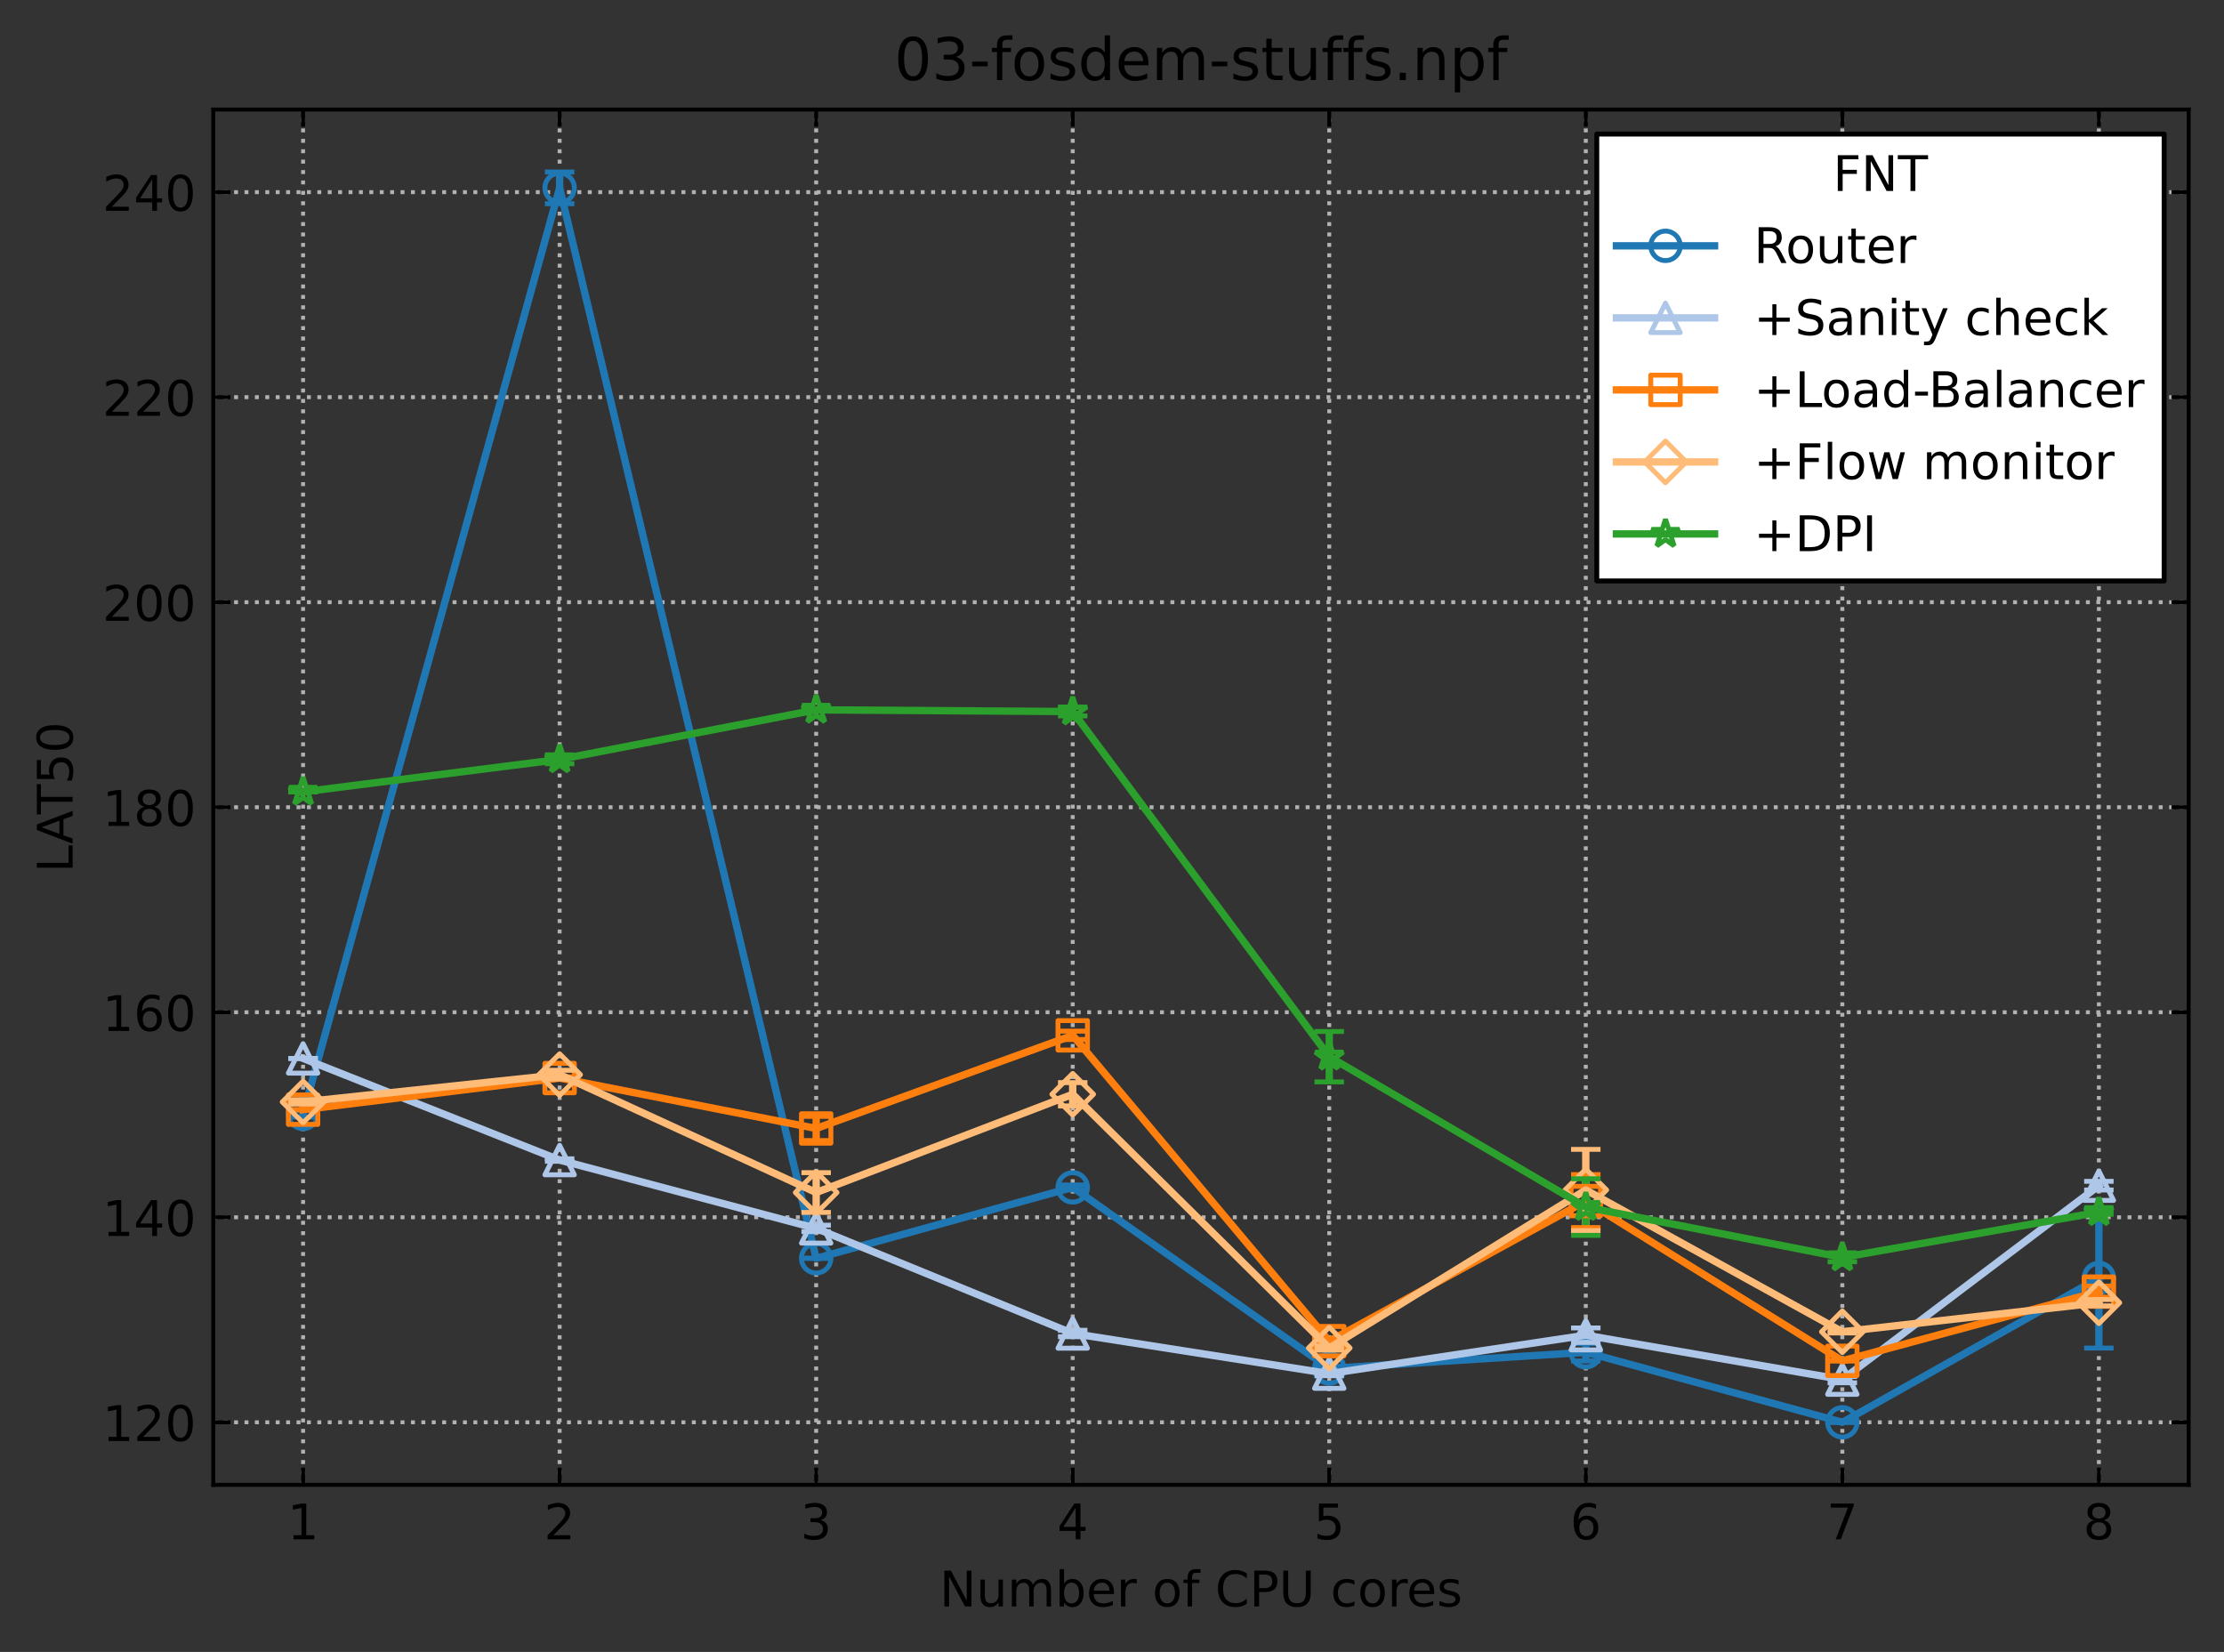 <?xml version="1.0" encoding="utf-8" standalone="no"?>
<!DOCTYPE svg PUBLIC "-//W3C//DTD SVG 1.1//EN"
  "http://www.w3.org/Graphics/SVG/1.1/DTD/svg11.dtd">
<!-- Created with matplotlib (https://matplotlib.org/) -->
<svg height="336.634pt" version="1.1" viewBox="0 0 453.206 336.634" width="453.206pt" xmlns="http://www.w3.org/2000/svg" xmlns:xlink="http://www.w3.org/1999/xlink">
 <rect x="0" y="0" width="453.206" height="336.634" fill="#333333" stroke="none"/>
 <defs>
  <style type="text/css">
*{stroke-linecap:butt;stroke-linejoin:round;}
  </style>
 </defs>
 <g id="figure_1">
  <g id="patch_1">
   <path d="M 0 336.634 
L 453.206 336.634 
L 453.206 0 
L 0 0 
z
" style="fill:none;"/>
  </g>
  <g id="axes_1">
   <g id="patch_2">
    <path d="M 43.466 302.578 
L 446.006 302.578 
L 446.006 22.318 
L 43.466 22.318 
z
" style="fill:none;"/>
   </g>
   <g id="matplotlib.axis_1">
    <g id="xtick_1">
     <g id="line2d_1">
      <path clip-path="url(#pd62417c2e2)" d="M 61.763 302.578 
L 61.763 22.318 
" style="fill:none;stroke:#b2b2b2;stroke-dasharray:0.8,1.32;stroke-dashoffset:0;stroke-width:0.8;"/>
     </g>
     <g id="line2d_2">
      <defs>
       <path d="M 0 0 
L 0 -3.5 
" id="ma4d9993198" style="stroke:#000000;stroke-width:0.8;"/>
      </defs>
      <g>
       <use style="stroke:#000000;stroke-width:0.8;" x="61.763" xlink:href="#ma4d9993198" y="302.578"/>
      </g>
     </g>
     <g id="line2d_3">
      <defs>
       <path d="M 0 0 
L 0 3.5 
" id="mb9054b93d9" style="stroke:#000000;stroke-width:0.8;"/>
      </defs>
      <g>
       <use style="stroke:#000000;stroke-width:0.8;" x="61.763" xlink:href="#mb9054b93d9" y="22.318"/>
      </g>
     </g>
     <g id="text_1">
      <!-- 1 -->
      <defs>
       <path d="M 12.406 8.297 
L 28.516 8.297 
L 28.516 63.922 
L 10.984 60.406 
L 10.984 69.391 
L 28.422 72.906 
L 38.281 72.906 
L 38.281 8.297 
L 54.391 8.297 
L 54.391 0 
L 12.406 0 
z
" id="DejaVuSans-49"/>
      </defs>
      <g transform="translate(58.582 313.677)scale(0.1 -0.1)">
       <use xlink:href="#DejaVuSans-49"/>
      </g>
     </g>
    </g>
    <g id="xtick_2">
     <g id="line2d_4">
      <path clip-path="url(#pd62417c2e2)" d="M 114.041 302.578 
L 114.041 22.318 
" style="fill:none;stroke:#b2b2b2;stroke-dasharray:0.8,1.32;stroke-dashoffset:0;stroke-width:0.8;"/>
     </g>
     <g id="line2d_5">
      <g>
       <use style="stroke:#000000;stroke-width:0.8;" x="114.041" xlink:href="#ma4d9993198" y="302.578"/>
      </g>
     </g>
     <g id="line2d_6">
      <g>
       <use style="stroke:#000000;stroke-width:0.8;" x="114.041" xlink:href="#mb9054b93d9" y="22.318"/>
      </g>
     </g>
     <g id="text_2">
      <!-- 2 -->
      <defs>
       <path d="M 19.188 8.297 
L 53.609 8.297 
L 53.609 0 
L 7.328 0 
L 7.328 8.297 
Q 12.938 14.109 22.625 23.891 
Q 32.328 33.688 34.812 36.531 
Q 39.547 41.844 41.422 45.531 
Q 43.312 49.219 43.312 52.781 
Q 43.312 58.594 39.234 62.25 
Q 35.156 65.922 28.609 65.922 
Q 23.969 65.922 18.812 64.312 
Q 13.672 62.703 7.812 59.422 
L 7.812 69.391 
Q 13.766 71.781 18.938 73 
Q 24.125 74.219 28.422 74.219 
Q 39.75 74.219 46.484 68.547 
Q 53.219 62.891 53.219 53.422 
Q 53.219 48.922 51.531 44.891 
Q 49.859 40.875 45.406 35.406 
Q 44.188 33.984 37.641 27.219 
Q 31.109 20.453 19.188 8.297 
z
" id="DejaVuSans-50"/>
      </defs>
      <g transform="translate(110.86 313.677)scale(0.1 -0.1)">
       <use xlink:href="#DejaVuSans-50"/>
      </g>
     </g>
    </g>
    <g id="xtick_3">
     <g id="line2d_7">
      <path clip-path="url(#pd62417c2e2)" d="M 166.319 302.578 
L 166.319 22.318 
" style="fill:none;stroke:#b2b2b2;stroke-dasharray:0.8,1.32;stroke-dashoffset:0;stroke-width:0.8;"/>
     </g>
     <g id="line2d_8">
      <g>
       <use style="stroke:#000000;stroke-width:0.8;" x="166.319" xlink:href="#ma4d9993198" y="302.578"/>
      </g>
     </g>
     <g id="line2d_9">
      <g>
       <use style="stroke:#000000;stroke-width:0.8;" x="166.319" xlink:href="#mb9054b93d9" y="22.318"/>
      </g>
     </g>
     <g id="text_3">
      <!-- 3 -->
      <defs>
       <path d="M 40.578 39.312 
Q 47.656 37.797 51.625 33 
Q 55.609 28.219 55.609 21.188 
Q 55.609 10.406 48.188 4.484 
Q 40.766 -1.422 27.094 -1.422 
Q 22.516 -1.422 17.656 -0.516 
Q 12.797 0.391 7.625 2.203 
L 7.625 11.719 
Q 11.719 9.328 16.594 8.109 
Q 21.484 6.891 26.812 6.891 
Q 36.078 6.891 40.938 10.547 
Q 45.797 14.203 45.797 21.188 
Q 45.797 27.641 41.281 31.266 
Q 36.766 34.906 28.719 34.906 
L 20.219 34.906 
L 20.219 43.016 
L 29.109 43.016 
Q 36.375 43.016 40.234 45.922 
Q 44.094 48.828 44.094 54.297 
Q 44.094 59.906 40.109 62.906 
Q 36.141 65.922 28.719 65.922 
Q 24.656 65.922 20.016 65.031 
Q 15.375 64.156 9.812 62.312 
L 9.812 71.094 
Q 15.438 72.656 20.344 73.438 
Q 25.25 74.219 29.594 74.219 
Q 40.828 74.219 47.359 69.109 
Q 53.906 64.016 53.906 55.328 
Q 53.906 49.266 50.438 45.094 
Q 46.969 40.922 40.578 39.312 
z
" id="DejaVuSans-51"/>
      </defs>
      <g transform="translate(163.137 313.677)scale(0.1 -0.1)">
       <use xlink:href="#DejaVuSans-51"/>
      </g>
     </g>
    </g>
    <g id="xtick_4">
     <g id="line2d_10">
      <path clip-path="url(#pd62417c2e2)" d="M 218.597 302.578 
L 218.597 22.318 
" style="fill:none;stroke:#b2b2b2;stroke-dasharray:0.8,1.32;stroke-dashoffset:0;stroke-width:0.8;"/>
     </g>
     <g id="line2d_11">
      <g>
       <use style="stroke:#000000;stroke-width:0.8;" x="218.597" xlink:href="#ma4d9993198" y="302.578"/>
      </g>
     </g>
     <g id="line2d_12">
      <g>
       <use style="stroke:#000000;stroke-width:0.8;" x="218.597" xlink:href="#mb9054b93d9" y="22.318"/>
      </g>
     </g>
     <g id="text_4">
      <!-- 4 -->
      <defs>
       <path d="M 37.797 64.312 
L 12.891 25.391 
L 37.797 25.391 
z
M 35.203 72.906 
L 47.609 72.906 
L 47.609 25.391 
L 58.016 25.391 
L 58.016 17.188 
L 47.609 17.188 
L 47.609 0 
L 37.797 0 
L 37.797 17.188 
L 4.891 17.188 
L 4.891 26.703 
z
" id="DejaVuSans-52"/>
      </defs>
      <g transform="translate(215.415 313.677)scale(0.1 -0.1)">
       <use xlink:href="#DejaVuSans-52"/>
      </g>
     </g>
    </g>
    <g id="xtick_5">
     <g id="line2d_13">
      <path clip-path="url(#pd62417c2e2)" d="M 270.875 302.578 
L 270.875 22.318 
" style="fill:none;stroke:#b2b2b2;stroke-dasharray:0.8,1.32;stroke-dashoffset:0;stroke-width:0.8;"/>
     </g>
     <g id="line2d_14">
      <g>
       <use style="stroke:#000000;stroke-width:0.8;" x="270.875" xlink:href="#ma4d9993198" y="302.578"/>
      </g>
     </g>
     <g id="line2d_15">
      <g>
       <use style="stroke:#000000;stroke-width:0.8;" x="270.875" xlink:href="#mb9054b93d9" y="22.318"/>
      </g>
     </g>
     <g id="text_5">
      <!-- 5 -->
      <defs>
       <path d="M 10.797 72.906 
L 49.516 72.906 
L 49.516 64.594 
L 19.828 64.594 
L 19.828 46.734 
Q 21.969 47.469 24.109 47.828 
Q 26.266 48.188 28.422 48.188 
Q 40.625 48.188 47.75 41.5 
Q 54.891 34.812 54.891 23.391 
Q 54.891 11.625 47.562 5.094 
Q 40.234 -1.422 26.906 -1.422 
Q 22.312 -1.422 17.547 -0.641 
Q 12.797 0.141 7.719 1.703 
L 7.719 11.625 
Q 12.109 9.234 16.797 8.062 
Q 21.484 6.891 26.703 6.891 
Q 35.156 6.891 40.078 11.328 
Q 45.016 15.766 45.016 23.391 
Q 45.016 31 40.078 35.438 
Q 35.156 39.891 26.703 39.891 
Q 22.75 39.891 18.812 39.016 
Q 14.891 38.141 10.797 36.281 
z
" id="DejaVuSans-53"/>
      </defs>
      <g transform="translate(267.693 313.677)scale(0.1 -0.1)">
       <use xlink:href="#DejaVuSans-53"/>
      </g>
     </g>
    </g>
    <g id="xtick_6">
     <g id="line2d_16">
      <path clip-path="url(#pd62417c2e2)" d="M 323.153 302.578 
L 323.153 22.318 
" style="fill:none;stroke:#b2b2b2;stroke-dasharray:0.8,1.32;stroke-dashoffset:0;stroke-width:0.8;"/>
     </g>
     <g id="line2d_17">
      <g>
       <use style="stroke:#000000;stroke-width:0.8;" x="323.153" xlink:href="#ma4d9993198" y="302.578"/>
      </g>
     </g>
     <g id="line2d_18">
      <g>
       <use style="stroke:#000000;stroke-width:0.8;" x="323.153" xlink:href="#mb9054b93d9" y="22.318"/>
      </g>
     </g>
     <g id="text_6">
      <!-- 6 -->
      <defs>
       <path d="M 33.016 40.375 
Q 26.375 40.375 22.484 35.828 
Q 18.609 31.297 18.609 23.391 
Q 18.609 15.531 22.484 10.953 
Q 26.375 6.391 33.016 6.391 
Q 39.656 6.391 43.531 10.953 
Q 47.406 15.531 47.406 23.391 
Q 47.406 31.297 43.531 35.828 
Q 39.656 40.375 33.016 40.375 
z
M 52.594 71.297 
L 52.594 62.312 
Q 48.875 64.062 45.094 64.984 
Q 41.312 65.922 37.594 65.922 
Q 27.828 65.922 22.672 59.328 
Q 17.531 52.734 16.797 39.406 
Q 19.672 43.656 24.016 45.922 
Q 28.375 48.188 33.594 48.188 
Q 44.578 48.188 50.953 41.516 
Q 57.328 34.859 57.328 23.391 
Q 57.328 12.156 50.688 5.359 
Q 44.047 -1.422 33.016 -1.422 
Q 20.359 -1.422 13.672 8.266 
Q 6.984 17.969 6.984 36.375 
Q 6.984 53.656 15.188 63.938 
Q 23.391 74.219 37.203 74.219 
Q 40.922 74.219 44.703 73.484 
Q 48.484 72.75 52.594 71.297 
z
" id="DejaVuSans-54"/>
      </defs>
      <g transform="translate(319.971 313.677)scale(0.1 -0.1)">
       <use xlink:href="#DejaVuSans-54"/>
      </g>
     </g>
    </g>
    <g id="xtick_7">
     <g id="line2d_19">
      <path clip-path="url(#pd62417c2e2)" d="M 375.43 302.578 
L 375.43 22.318 
" style="fill:none;stroke:#b2b2b2;stroke-dasharray:0.8,1.32;stroke-dashoffset:0;stroke-width:0.8;"/>
     </g>
     <g id="line2d_20">
      <g>
       <use style="stroke:#000000;stroke-width:0.8;" x="375.43" xlink:href="#ma4d9993198" y="302.578"/>
      </g>
     </g>
     <g id="line2d_21">
      <g>
       <use style="stroke:#000000;stroke-width:0.8;" x="375.43" xlink:href="#mb9054b93d9" y="22.318"/>
      </g>
     </g>
     <g id="text_7">
      <!-- 7 -->
      <defs>
       <path d="M 8.203 72.906 
L 55.078 72.906 
L 55.078 68.703 
L 28.609 0 
L 18.312 0 
L 43.219 64.594 
L 8.203 64.594 
z
" id="DejaVuSans-55"/>
      </defs>
      <g transform="translate(372.249 313.677)scale(0.1 -0.1)">
       <use xlink:href="#DejaVuSans-55"/>
      </g>
     </g>
    </g>
    <g id="xtick_8">
     <g id="line2d_22">
      <path clip-path="url(#pd62417c2e2)" d="M 427.708 302.578 
L 427.708 22.318 
" style="fill:none;stroke:#b2b2b2;stroke-dasharray:0.8,1.32;stroke-dashoffset:0;stroke-width:0.8;"/>
     </g>
     <g id="line2d_23">
      <g>
       <use style="stroke:#000000;stroke-width:0.8;" x="427.708" xlink:href="#ma4d9993198" y="302.578"/>
      </g>
     </g>
     <g id="line2d_24">
      <g>
       <use style="stroke:#000000;stroke-width:0.8;" x="427.708" xlink:href="#mb9054b93d9" y="22.318"/>
      </g>
     </g>
     <g id="text_8">
      <!-- 8 -->
      <defs>
       <path d="M 31.781 34.625 
Q 24.75 34.625 20.719 30.859 
Q 16.703 27.094 16.703 20.516 
Q 16.703 13.922 20.719 10.156 
Q 24.75 6.391 31.781 6.391 
Q 38.812 6.391 42.859 10.172 
Q 46.922 13.969 46.922 20.516 
Q 46.922 27.094 42.891 30.859 
Q 38.875 34.625 31.781 34.625 
z
M 21.922 38.812 
Q 15.578 40.375 12.031 44.719 
Q 8.5 49.078 8.5 55.328 
Q 8.5 64.062 14.719 69.141 
Q 20.953 74.219 31.781 74.219 
Q 42.672 74.219 48.875 69.141 
Q 55.078 64.062 55.078 55.328 
Q 55.078 49.078 51.531 44.719 
Q 48 40.375 41.703 38.812 
Q 48.828 37.156 52.797 32.312 
Q 56.781 27.484 56.781 20.516 
Q 56.781 9.906 50.312 4.234 
Q 43.844 -1.422 31.781 -1.422 
Q 19.734 -1.422 13.25 4.234 
Q 6.781 9.906 6.781 20.516 
Q 6.781 27.484 10.781 32.312 
Q 14.797 37.156 21.922 38.812 
z
M 18.312 54.391 
Q 18.312 48.734 21.844 45.562 
Q 25.391 42.391 31.781 42.391 
Q 38.141 42.391 41.719 45.562 
Q 45.312 48.734 45.312 54.391 
Q 45.312 60.062 41.719 63.234 
Q 38.141 66.406 31.781 66.406 
Q 25.391 66.406 21.844 63.234 
Q 18.312 60.062 18.312 54.391 
z
" id="DejaVuSans-56"/>
      </defs>
      <g transform="translate(424.527 313.677)scale(0.1 -0.1)">
       <use xlink:href="#DejaVuSans-56"/>
      </g>
     </g>
    </g>
    <g id="text_9">
     <!-- Number of CPU cores -->
     <defs>
      <path d="M 9.812 72.906 
L 23.094 72.906 
L 55.422 11.922 
L 55.422 72.906 
L 64.984 72.906 
L 64.984 0 
L 51.703 0 
L 19.391 60.984 
L 19.391 0 
L 9.812 0 
z
" id="DejaVuSans-78"/>
      <path d="M 8.5 21.578 
L 8.5 54.688 
L 17.484 54.688 
L 17.484 21.922 
Q 17.484 14.156 20.5 10.266 
Q 23.531 6.391 29.594 6.391 
Q 36.859 6.391 41.078 11.031 
Q 45.312 15.672 45.312 23.688 
L 45.312 54.688 
L 54.297 54.688 
L 54.297 0 
L 45.312 0 
L 45.312 8.406 
Q 42.047 3.422 37.719 1 
Q 33.406 -1.422 27.688 -1.422 
Q 18.266 -1.422 13.375 4.438 
Q 8.5 10.297 8.5 21.578 
z
M 31.109 56 
z
" id="DejaVuSans-117"/>
      <path d="M 52 44.188 
Q 55.375 50.25 60.062 53.125 
Q 64.75 56 71.094 56 
Q 79.641 56 84.281 50.016 
Q 88.922 44.047 88.922 33.016 
L 88.922 0 
L 79.891 0 
L 79.891 32.719 
Q 79.891 40.578 77.094 44.375 
Q 74.312 48.188 68.609 48.188 
Q 61.625 48.188 57.562 43.547 
Q 53.516 38.922 53.516 30.906 
L 53.516 0 
L 44.484 0 
L 44.484 32.719 
Q 44.484 40.625 41.703 44.406 
Q 38.922 48.188 33.109 48.188 
Q 26.219 48.188 22.156 43.531 
Q 18.109 38.875 18.109 30.906 
L 18.109 0 
L 9.078 0 
L 9.078 54.688 
L 18.109 54.688 
L 18.109 46.188 
Q 21.188 51.219 25.484 53.609 
Q 29.781 56 35.688 56 
Q 41.656 56 45.828 52.969 
Q 50 49.953 52 44.188 
z
" id="DejaVuSans-109"/>
      <path d="M 48.688 27.297 
Q 48.688 37.203 44.609 42.844 
Q 40.531 48.484 33.406 48.484 
Q 26.266 48.484 22.188 42.844 
Q 18.109 37.203 18.109 27.297 
Q 18.109 17.391 22.188 11.75 
Q 26.266 6.109 33.406 6.109 
Q 40.531 6.109 44.609 11.75 
Q 48.688 17.391 48.688 27.297 
z
M 18.109 46.391 
Q 20.953 51.266 25.266 53.625 
Q 29.594 56 35.594 56 
Q 45.562 56 51.781 48.094 
Q 58.016 40.188 58.016 27.297 
Q 58.016 14.406 51.781 6.484 
Q 45.562 -1.422 35.594 -1.422 
Q 29.594 -1.422 25.266 0.953 
Q 20.953 3.328 18.109 8.203 
L 18.109 0 
L 9.078 0 
L 9.078 75.984 
L 18.109 75.984 
z
" id="DejaVuSans-98"/>
      <path d="M 56.203 29.594 
L 56.203 25.203 
L 14.891 25.203 
Q 15.484 15.922 20.484 11.062 
Q 25.484 6.203 34.422 6.203 
Q 39.594 6.203 44.453 7.469 
Q 49.312 8.734 54.109 11.281 
L 54.109 2.781 
Q 49.266 0.734 44.188 -0.344 
Q 39.109 -1.422 33.891 -1.422 
Q 20.797 -1.422 13.156 6.188 
Q 5.516 13.812 5.516 26.812 
Q 5.516 40.234 12.766 48.109 
Q 20.016 56 32.328 56 
Q 43.359 56 49.781 48.891 
Q 56.203 41.797 56.203 29.594 
z
M 47.219 32.234 
Q 47.125 39.594 43.094 43.984 
Q 39.062 48.391 32.422 48.391 
Q 24.906 48.391 20.391 44.141 
Q 15.875 39.891 15.188 32.172 
z
" id="DejaVuSans-101"/>
      <path d="M 41.109 46.297 
Q 39.594 47.172 37.812 47.578 
Q 36.031 48 33.891 48 
Q 26.266 48 22.188 43.047 
Q 18.109 38.094 18.109 28.812 
L 18.109 0 
L 9.078 0 
L 9.078 54.688 
L 18.109 54.688 
L 18.109 46.188 
Q 20.953 51.172 25.484 53.578 
Q 30.031 56 36.531 56 
Q 37.453 56 38.578 55.875 
Q 39.703 55.766 41.062 55.516 
z
" id="DejaVuSans-114"/>
      <path id="DejaVuSans-32"/>
      <path d="M 30.609 48.391 
Q 23.391 48.391 19.188 42.75 
Q 14.984 37.109 14.984 27.297 
Q 14.984 17.484 19.156 11.844 
Q 23.344 6.203 30.609 6.203 
Q 37.797 6.203 41.984 11.859 
Q 46.188 17.531 46.188 27.297 
Q 46.188 37.016 41.984 42.703 
Q 37.797 48.391 30.609 48.391 
z
M 30.609 56 
Q 42.328 56 49.016 48.375 
Q 55.719 40.766 55.719 27.297 
Q 55.719 13.875 49.016 6.219 
Q 42.328 -1.422 30.609 -1.422 
Q 18.844 -1.422 12.172 6.219 
Q 5.516 13.875 5.516 27.297 
Q 5.516 40.766 12.172 48.375 
Q 18.844 56 30.609 56 
z
" id="DejaVuSans-111"/>
      <path d="M 37.109 75.984 
L 37.109 68.5 
L 28.516 68.5 
Q 23.688 68.5 21.797 66.547 
Q 19.922 64.594 19.922 59.516 
L 19.922 54.688 
L 34.719 54.688 
L 34.719 47.703 
L 19.922 47.703 
L 19.922 0 
L 10.891 0 
L 10.891 47.703 
L 2.297 47.703 
L 2.297 54.688 
L 10.891 54.688 
L 10.891 58.5 
Q 10.891 67.625 15.141 71.797 
Q 19.391 75.984 28.609 75.984 
z
" id="DejaVuSans-102"/>
      <path d="M 64.406 67.281 
L 64.406 56.891 
Q 59.422 61.531 53.781 63.812 
Q 48.141 66.109 41.797 66.109 
Q 29.297 66.109 22.656 58.469 
Q 16.016 50.828 16.016 36.375 
Q 16.016 21.969 22.656 14.328 
Q 29.297 6.688 41.797 6.688 
Q 48.141 6.688 53.781 8.984 
Q 59.422 11.281 64.406 15.922 
L 64.406 5.609 
Q 59.234 2.094 53.438 0.328 
Q 47.656 -1.422 41.219 -1.422 
Q 24.656 -1.422 15.125 8.703 
Q 5.609 18.844 5.609 36.375 
Q 5.609 53.953 15.125 64.078 
Q 24.656 74.219 41.219 74.219 
Q 47.75 74.219 53.531 72.484 
Q 59.328 70.75 64.406 67.281 
z
" id="DejaVuSans-67"/>
      <path d="M 19.672 64.797 
L 19.672 37.406 
L 32.078 37.406 
Q 38.969 37.406 42.719 40.969 
Q 46.484 44.531 46.484 51.125 
Q 46.484 57.672 42.719 61.234 
Q 38.969 64.797 32.078 64.797 
z
M 9.812 72.906 
L 32.078 72.906 
Q 44.344 72.906 50.609 67.359 
Q 56.891 61.812 56.891 51.125 
Q 56.891 40.328 50.609 34.812 
Q 44.344 29.297 32.078 29.297 
L 19.672 29.297 
L 19.672 0 
L 9.812 0 
z
" id="DejaVuSans-80"/>
      <path d="M 8.688 72.906 
L 18.609 72.906 
L 18.609 28.609 
Q 18.609 16.891 22.844 11.734 
Q 27.094 6.594 36.625 6.594 
Q 46.094 6.594 50.344 11.734 
Q 54.594 16.891 54.594 28.609 
L 54.594 72.906 
L 64.5 72.906 
L 64.5 27.391 
Q 64.5 13.141 57.438 5.859 
Q 50.391 -1.422 36.625 -1.422 
Q 22.797 -1.422 15.734 5.859 
Q 8.688 13.141 8.688 27.391 
z
" id="DejaVuSans-85"/>
      <path d="M 48.781 52.594 
L 48.781 44.188 
Q 44.969 46.297 41.141 47.344 
Q 37.312 48.391 33.406 48.391 
Q 24.656 48.391 19.812 42.844 
Q 14.984 37.312 14.984 27.297 
Q 14.984 17.281 19.812 11.734 
Q 24.656 6.203 33.406 6.203 
Q 37.312 6.203 41.141 7.25 
Q 44.969 8.297 48.781 10.406 
L 48.781 2.094 
Q 45.016 0.344 40.984 -0.531 
Q 36.969 -1.422 32.422 -1.422 
Q 20.062 -1.422 12.781 6.344 
Q 5.516 14.109 5.516 27.297 
Q 5.516 40.672 12.859 48.328 
Q 20.219 56 33.016 56 
Q 37.156 56 41.109 55.141 
Q 45.062 54.297 48.781 52.594 
z
" id="DejaVuSans-99"/>
      <path d="M 44.281 53.078 
L 44.281 44.578 
Q 40.484 46.531 36.375 47.5 
Q 32.281 48.484 27.875 48.484 
Q 21.188 48.484 17.844 46.438 
Q 14.5 44.391 14.5 40.281 
Q 14.5 37.156 16.891 35.375 
Q 19.281 33.594 26.516 31.984 
L 29.594 31.297 
Q 39.156 29.25 43.188 25.516 
Q 47.219 21.781 47.219 15.094 
Q 47.219 7.469 41.188 3.016 
Q 35.156 -1.422 24.609 -1.422 
Q 20.219 -1.422 15.453 -0.562 
Q 10.688 0.297 5.422 2 
L 5.422 11.281 
Q 10.406 8.688 15.234 7.391 
Q 20.062 6.109 24.812 6.109 
Q 31.156 6.109 34.562 8.281 
Q 37.984 10.453 37.984 14.406 
Q 37.984 18.062 35.516 20.016 
Q 33.062 21.969 24.703 23.781 
L 21.578 24.516 
Q 13.234 26.266 9.516 29.906 
Q 5.812 33.547 5.812 39.891 
Q 5.812 47.609 11.281 51.797 
Q 16.75 56 26.812 56 
Q 31.781 56 36.172 55.266 
Q 40.578 54.547 44.281 53.078 
z
" id="DejaVuSans-115"/>
     </defs>
     <g transform="translate(191.465 327.355)scale(0.1 -0.1)">
      <use xlink:href="#DejaVuSans-78"/>
      <use x="74.805" xlink:href="#DejaVuSans-117"/>
      <use x="138.184" xlink:href="#DejaVuSans-109"/>
      <use x="235.596" xlink:href="#DejaVuSans-98"/>
      <use x="299.072" xlink:href="#DejaVuSans-101"/>
      <use x="360.596" xlink:href="#DejaVuSans-114"/>
      <use x="401.709" xlink:href="#DejaVuSans-32"/>
      <use x="433.496" xlink:href="#DejaVuSans-111"/>
      <use x="494.678" xlink:href="#DejaVuSans-102"/>
      <use x="529.883" xlink:href="#DejaVuSans-32"/>
      <use x="561.67" xlink:href="#DejaVuSans-67"/>
      <use x="631.494" xlink:href="#DejaVuSans-80"/>
      <use x="691.797" xlink:href="#DejaVuSans-85"/>
      <use x="764.99" xlink:href="#DejaVuSans-32"/>
      <use x="796.777" xlink:href="#DejaVuSans-99"/>
      <use x="851.758" xlink:href="#DejaVuSans-111"/>
      <use x="912.939" xlink:href="#DejaVuSans-114"/>
      <use x="951.803" xlink:href="#DejaVuSans-101"/>
      <use x="1013.326" xlink:href="#DejaVuSans-115"/>
     </g>
    </g>
   </g>
   <g id="matplotlib.axis_2">
    <g id="ytick_1">
     <g id="line2d_25">
      <path clip-path="url(#pd62417c2e2)" d="M 43.466 289.839 
L 446.006 289.839 
" style="fill:none;stroke:#b2b2b2;stroke-dasharray:0.8,1.32;stroke-dashoffset:0;stroke-width:0.8;"/>
     </g>
     <g id="line2d_26">
      <defs>
       <path d="M 0 0 
L 3.5 0 
" id="m074bbab233" style="stroke:#000000;stroke-width:0.8;"/>
      </defs>
      <g>
       <use style="stroke:#000000;stroke-width:0.8;" x="43.466" xlink:href="#m074bbab233" y="289.839"/>
      </g>
     </g>
     <g id="line2d_27">
      <defs>
       <path d="M 0 0 
L -3.5 0 
" id="m4d96f76543" style="stroke:#000000;stroke-width:0.8;"/>
      </defs>
      <g>
       <use style="stroke:#000000;stroke-width:0.8;" x="446.006" xlink:href="#m4d96f76543" y="289.839"/>
      </g>
     </g>
     <g id="text_10">
      <!-- 120 -->
      <defs>
       <path d="M 31.781 66.406 
Q 24.172 66.406 20.328 58.906 
Q 16.5 51.422 16.5 36.375 
Q 16.5 21.391 20.328 13.891 
Q 24.172 6.391 31.781 6.391 
Q 39.453 6.391 43.281 13.891 
Q 47.125 21.391 47.125 36.375 
Q 47.125 51.422 43.281 58.906 
Q 39.453 66.406 31.781 66.406 
z
M 31.781 74.219 
Q 44.047 74.219 50.516 64.516 
Q 56.984 54.828 56.984 36.375 
Q 56.984 17.969 50.516 8.266 
Q 44.047 -1.422 31.781 -1.422 
Q 19.531 -1.422 13.062 8.266 
Q 6.594 17.969 6.594 36.375 
Q 6.594 54.828 13.062 64.516 
Q 19.531 74.219 31.781 74.219 
z
" id="DejaVuSans-48"/>
      </defs>
      <g transform="translate(20.878 293.638)scale(0.1 -0.1)">
       <use xlink:href="#DejaVuSans-49"/>
       <use x="63.623" xlink:href="#DejaVuSans-50"/>
       <use x="127.246" xlink:href="#DejaVuSans-48"/>
      </g>
     </g>
    </g>
    <g id="ytick_2">
     <g id="line2d_28">
      <path clip-path="url(#pd62417c2e2)" d="M 43.466 248.059 
L 446.006 248.059 
" style="fill:none;stroke:#b2b2b2;stroke-dasharray:0.8,1.32;stroke-dashoffset:0;stroke-width:0.8;"/>
     </g>
     <g id="line2d_29">
      <g>
       <use style="stroke:#000000;stroke-width:0.8;" x="43.466" xlink:href="#m074bbab233" y="248.059"/>
      </g>
     </g>
     <g id="line2d_30">
      <g>
       <use style="stroke:#000000;stroke-width:0.8;" x="446.006" xlink:href="#m4d96f76543" y="248.059"/>
      </g>
     </g>
     <g id="text_11">
      <!-- 140 -->
      <g transform="translate(20.878 251.858)scale(0.1 -0.1)">
       <use xlink:href="#DejaVuSans-49"/>
       <use x="63.623" xlink:href="#DejaVuSans-52"/>
       <use x="127.246" xlink:href="#DejaVuSans-48"/>
      </g>
     </g>
    </g>
    <g id="ytick_3">
     <g id="line2d_31">
      <path clip-path="url(#pd62417c2e2)" d="M 43.466 206.278 
L 446.006 206.278 
" style="fill:none;stroke:#b2b2b2;stroke-dasharray:0.8,1.32;stroke-dashoffset:0;stroke-width:0.8;"/>
     </g>
     <g id="line2d_32">
      <g>
       <use style="stroke:#000000;stroke-width:0.8;" x="43.466" xlink:href="#m074bbab233" y="206.278"/>
      </g>
     </g>
     <g id="line2d_33">
      <g>
       <use style="stroke:#000000;stroke-width:0.8;" x="446.006" xlink:href="#m4d96f76543" y="206.278"/>
      </g>
     </g>
     <g id="text_12">
      <!-- 160 -->
      <g transform="translate(20.878 210.077)scale(0.1 -0.1)">
       <use xlink:href="#DejaVuSans-49"/>
       <use x="63.623" xlink:href="#DejaVuSans-54"/>
       <use x="127.246" xlink:href="#DejaVuSans-48"/>
      </g>
     </g>
    </g>
    <g id="ytick_4">
     <g id="line2d_34">
      <path clip-path="url(#pd62417c2e2)" d="M 43.466 164.498 
L 446.006 164.498 
" style="fill:none;stroke:#b2b2b2;stroke-dasharray:0.8,1.32;stroke-dashoffset:0;stroke-width:0.8;"/>
     </g>
     <g id="line2d_35">
      <g>
       <use style="stroke:#000000;stroke-width:0.8;" x="43.466" xlink:href="#m074bbab233" y="164.498"/>
      </g>
     </g>
     <g id="line2d_36">
      <g>
       <use style="stroke:#000000;stroke-width:0.8;" x="446.006" xlink:href="#m4d96f76543" y="164.498"/>
      </g>
     </g>
     <g id="text_13">
      <!-- 180 -->
      <g transform="translate(20.878 168.297)scale(0.1 -0.1)">
       <use xlink:href="#DejaVuSans-49"/>
       <use x="63.623" xlink:href="#DejaVuSans-56"/>
       <use x="127.246" xlink:href="#DejaVuSans-48"/>
      </g>
     </g>
    </g>
    <g id="ytick_5">
     <g id="line2d_37">
      <path clip-path="url(#pd62417c2e2)" d="M 43.466 122.717 
L 446.006 122.717 
" style="fill:none;stroke:#b2b2b2;stroke-dasharray:0.8,1.32;stroke-dashoffset:0;stroke-width:0.8;"/>
     </g>
     <g id="line2d_38">
      <g>
       <use style="stroke:#000000;stroke-width:0.8;" x="43.466" xlink:href="#m074bbab233" y="122.717"/>
      </g>
     </g>
     <g id="line2d_39">
      <g>
       <use style="stroke:#000000;stroke-width:0.8;" x="446.006" xlink:href="#m4d96f76543" y="122.717"/>
      </g>
     </g>
     <g id="text_14">
      <!-- 200 -->
      <g transform="translate(20.878 126.517)scale(0.1 -0.1)">
       <use xlink:href="#DejaVuSans-50"/>
       <use x="63.623" xlink:href="#DejaVuSans-48"/>
       <use x="127.246" xlink:href="#DejaVuSans-48"/>
      </g>
     </g>
    </g>
    <g id="ytick_6">
     <g id="line2d_40">
      <path clip-path="url(#pd62417c2e2)" d="M 43.466 80.937 
L 446.006 80.937 
" style="fill:none;stroke:#b2b2b2;stroke-dasharray:0.8,1.32;stroke-dashoffset:0;stroke-width:0.8;"/>
     </g>
     <g id="line2d_41">
      <g>
       <use style="stroke:#000000;stroke-width:0.8;" x="43.466" xlink:href="#m074bbab233" y="80.937"/>
      </g>
     </g>
     <g id="line2d_42">
      <g>
       <use style="stroke:#000000;stroke-width:0.8;" x="446.006" xlink:href="#m4d96f76543" y="80.937"/>
      </g>
     </g>
     <g id="text_15">
      <!-- 220 -->
      <g transform="translate(20.878 84.736)scale(0.1 -0.1)">
       <use xlink:href="#DejaVuSans-50"/>
       <use x="63.623" xlink:href="#DejaVuSans-50"/>
       <use x="127.246" xlink:href="#DejaVuSans-48"/>
      </g>
     </g>
    </g>
    <g id="ytick_7">
     <g id="line2d_43">
      <path clip-path="url(#pd62417c2e2)" d="M 43.466 39.156 
L 446.006 39.156 
" style="fill:none;stroke:#b2b2b2;stroke-dasharray:0.8,1.32;stroke-dashoffset:0;stroke-width:0.8;"/>
     </g>
     <g id="line2d_44">
      <g>
       <use style="stroke:#000000;stroke-width:0.8;" x="43.466" xlink:href="#m074bbab233" y="39.156"/>
      </g>
     </g>
     <g id="line2d_45">
      <g>
       <use style="stroke:#000000;stroke-width:0.8;" x="446.006" xlink:href="#m4d96f76543" y="39.156"/>
      </g>
     </g>
     <g id="text_16">
      <!-- 240 -->
      <g transform="translate(20.878 42.956)scale(0.1 -0.1)">
       <use xlink:href="#DejaVuSans-50"/>
       <use x="63.623" xlink:href="#DejaVuSans-52"/>
       <use x="127.246" xlink:href="#DejaVuSans-48"/>
      </g>
     </g>
    </g>
    <g id="text_17">
     <!-- LAT50 -->
     <defs>
      <path d="M 9.812 72.906 
L 19.672 72.906 
L 19.672 8.297 
L 55.172 8.297 
L 55.172 0 
L 9.812 0 
z
" id="DejaVuSans-76"/>
      <path d="M 34.188 63.188 
L 20.797 26.906 
L 47.609 26.906 
z
M 28.609 72.906 
L 39.797 72.906 
L 67.578 0 
L 57.328 0 
L 50.688 18.703 
L 17.828 18.703 
L 11.188 0 
L 0.781 0 
z
" id="DejaVuSans-65"/>
      <path d="M -0.297 72.906 
L 61.375 72.906 
L 61.375 64.594 
L 35.5 64.594 
L 35.5 0 
L 25.594 0 
L 25.594 64.594 
L -0.297 64.594 
z
" id="DejaVuSans-84"/>
     </defs>
     <g transform="translate(14.798 177.796)rotate(-90)scale(0.1 -0.1)">
      <use xlink:href="#DejaVuSans-76"/>
      <use x="57.963" xlink:href="#DejaVuSans-65"/>
      <use x="118.621" xlink:href="#DejaVuSans-84"/>
      <use x="179.705" xlink:href="#DejaVuSans-53"/>
      <use x="243.328" xlink:href="#DejaVuSans-48"/>
     </g>
    </g>
   </g>
   <g id="LineCollection_1">
    <path clip-path="url(#pd62417c2e2)" d="M 61.763 227.646 
L 61.763 226.343 
" style="fill:none;stroke:#1f77b4;stroke-width:1.5;"/>
    <path clip-path="url(#pd62417c2e2)" d="M 114.041 41.515 
L 114.041 35.057 
" style="fill:none;stroke:#1f77b4;stroke-width:1.5;"/>
    <path clip-path="url(#pd62417c2e2)" d="M 166.319 256.415 
L 166.319 256.415 
" style="fill:none;stroke:#1f77b4;stroke-width:1.5;"/>
    <path clip-path="url(#pd62417c2e2)" d="M 218.597 242.458 
L 218.597 241.473 
" style="fill:none;stroke:#1f77b4;stroke-width:1.5;"/>
    <path clip-path="url(#pd62417c2e2)" d="M 270.875 279.298 
L 270.875 278.445 
" style="fill:none;stroke:#1f77b4;stroke-width:1.5;"/>
    <path clip-path="url(#pd62417c2e2)" d="M 323.153 277.339 
L 323.153 273.789 
" style="fill:none;stroke:#1f77b4;stroke-width:1.5;"/>
    <path clip-path="url(#pd62417c2e2)" d="M 375.43 289.839 
L 375.43 289.839 
" style="fill:none;stroke:#1f77b4;stroke-width:1.5;"/>
    <path clip-path="url(#pd62417c2e2)" d="M 427.708 274.704 
L 427.708 246.133 
" style="fill:none;stroke:#1f77b4;stroke-width:1.5;"/>
   </g>
   <g id="LineCollection_2">
    <path clip-path="url(#pd62417c2e2)" d="M 61.763 215.679 
L 61.763 215.679 
" style="fill:none;stroke:#aec7e8;stroke-width:1.5;"/>
    <path clip-path="url(#pd62417c2e2)" d="M 114.041 236.641 
L 114.041 236.149 
" style="fill:none;stroke:#aec7e8;stroke-width:1.5;"/>
    <path clip-path="url(#pd62417c2e2)" d="M 166.319 250.973 
L 166.319 249.67 
" style="fill:none;stroke:#aec7e8;stroke-width:1.5;"/>
    <path clip-path="url(#pd62417c2e2)" d="M 218.597 272.386 
L 218.597 271.083 
" style="fill:none;stroke:#aec7e8;stroke-width:1.5;"/>
    <path clip-path="url(#pd62417c2e2)" d="M 270.875 280.343 
L 270.875 279.49 
" style="fill:none;stroke:#aec7e8;stroke-width:1.5;"/>
    <path clip-path="url(#pd62417c2e2)" d="M 323.153 273.56 
L 323.153 270.605 
" style="fill:none;stroke:#aec7e8;stroke-width:1.5;"/>
    <path clip-path="url(#pd62417c2e2)" d="M 375.43 281.786 
L 375.43 280.483 
" style="fill:none;stroke:#aec7e8;stroke-width:1.5;"/>
    <path clip-path="url(#pd62417c2e2)" d="M 427.708 242.505 
L 427.708 240.73 
" style="fill:none;stroke:#aec7e8;stroke-width:1.5;"/>
   </g>
   <g id="LineCollection_3">
    <path clip-path="url(#pd62417c2e2)" d="M 61.763 226.124 
L 61.763 226.124 
" style="fill:none;stroke:#ff7f0e;stroke-width:1.5;"/>
    <path clip-path="url(#pd62417c2e2)" d="M 114.041 219.929 
L 114.041 219.437 
" style="fill:none;stroke:#ff7f0e;stroke-width:1.5;"/>
    <path clip-path="url(#pd62417c2e2)" d="M 166.319 232.416 
L 166.319 227.492 
" style="fill:none;stroke:#ff7f0e;stroke-width:1.5;"/>
    <path clip-path="url(#pd62417c2e2)" d="M 218.597 211.831 
L 218.597 210.126 
" style="fill:none;stroke:#ff7f0e;stroke-width:1.5;"/>
    <path clip-path="url(#pd62417c2e2)" d="M 270.875 273.547 
L 270.875 273.055 
" style="fill:none;stroke:#ff7f0e;stroke-width:1.5;"/>
    <path clip-path="url(#pd62417c2e2)" d="M 323.153 250.15 
L 323.153 239.352 
" style="fill:none;stroke:#ff7f0e;stroke-width:1.5;"/>
    <path clip-path="url(#pd62417c2e2)" d="M 375.43 277.305 
L 375.43 277.305 
" style="fill:none;stroke:#ff7f0e;stroke-width:1.5;"/>
    <path clip-path="url(#pd62417c2e2)" d="M 427.708 264.332 
L 427.708 262.076 
" style="fill:none;stroke:#ff7f0e;stroke-width:1.5;"/>
   </g>
   <g id="LineCollection_4">
    <path clip-path="url(#pd62417c2e2)" d="M 61.763 224.984 
L 61.763 224.131 
" style="fill:none;stroke:#ffbb78;stroke-width:1.5;"/>
    <path clip-path="url(#pd62417c2e2)" d="M 114.041 219.874 
L 114.041 218.099 
" style="fill:none;stroke:#ffbb78;stroke-width:1.5;"/>
    <path clip-path="url(#pd62417c2e2)" d="M 166.319 247.063 
L 166.319 238.957 
" style="fill:none;stroke:#ffbb78;stroke-width:1.5;"/>
    <path clip-path="url(#pd62417c2e2)" d="M 218.597 225.365 
L 218.597 220.616 
" style="fill:none;stroke:#ffbb78;stroke-width:1.5;"/>
    <path clip-path="url(#pd62417c2e2)" d="M 270.875 275.12 
L 270.875 274.267 
" style="fill:none;stroke:#ffbb78;stroke-width:1.5;"/>
    <path clip-path="url(#pd62417c2e2)" d="M 323.153 250.76 
L 323.153 234.216 
" style="fill:none;stroke:#ffbb78;stroke-width:1.5;"/>
    <path clip-path="url(#pd62417c2e2)" d="M 375.43 271.632 
L 375.43 271.14 
" style="fill:none;stroke:#ffbb78;stroke-width:1.5;"/>
    <path clip-path="url(#pd62417c2e2)" d="M 427.708 266.118 
L 427.708 264.816 
" style="fill:none;stroke:#ffbb78;stroke-width:1.5;"/>
   </g>
   <g id="LineCollection_5">
    <path clip-path="url(#pd62417c2e2)" d="M 61.763 161.364 
L 61.763 161.364 
" style="fill:none;stroke:#2ca02c;stroke-width:1.5;"/>
    <path clip-path="url(#pd62417c2e2)" d="M 114.041 155.637 
L 114.041 153.861 
" style="fill:none;stroke:#2ca02c;stroke-width:1.5;"/>
    <path clip-path="url(#pd62417c2e2)" d="M 166.319 144.652 
L 166.319 144.652 
" style="fill:none;stroke:#2ca02c;stroke-width:1.5;"/>
    <path clip-path="url(#pd62417c2e2)" d="M 218.597 145.888 
L 218.597 144.113 
" style="fill:none;stroke:#2ca02c;stroke-width:1.5;"/>
    <path clip-path="url(#pd62417c2e2)" d="M 270.875 220.471 
L 270.875 210.19 
" style="fill:none;stroke:#2ca02c;stroke-width:1.5;"/>
    <path clip-path="url(#pd62417c2e2)" d="M 323.153 251.738 
L 323.153 240.201 
" style="fill:none;stroke:#2ca02c;stroke-width:1.5;"/>
    <path clip-path="url(#pd62417c2e2)" d="M 375.43 257.128 
L 375.43 255.353 
" style="fill:none;stroke:#2ca02c;stroke-width:1.5;"/>
    <path clip-path="url(#pd62417c2e2)" d="M 427.708 247.441 
L 427.708 246.588 
" style="fill:none;stroke:#2ca02c;stroke-width:1.5;"/>
   </g>
   <g id="line2d_46">
    <path clip-path="url(#pd62417c2e2)" d="M 61.763 226.994 
L 114.041 38.286 
L 166.319 256.415 
L 218.597 241.966 
L 270.875 278.872 
L 323.153 275.564 
L 375.43 289.839 
L 427.708 260.419 
" style="fill:none;stroke:#1f77b4;stroke-linecap:square;stroke-width:1.5;"/>
    <defs>
     <path d="M 0 3 
C 0.796 3 1.559 2.684 2.121 2.121 
C 2.684 1.559 3 0.796 3 0 
C 3 -0.796 2.684 -1.559 2.121 -2.121 
C 1.559 -2.684 0.796 -3 0 -3 
C -0.796 -3 -1.559 -2.684 -2.121 -2.121 
C -2.684 -1.559 -3 -0.796 -3 0 
C -3 0.796 -2.684 1.559 -2.121 2.121 
C -1.559 2.684 -0.796 3 0 3 
z
" id="ma0bc2d304c" style="stroke:#1f77b4;"/>
    </defs>
    <g clip-path="url(#pd62417c2e2)">
     <use style="fill-opacity:0;stroke:#1f77b4;" x="61.763" xlink:href="#ma0bc2d304c" y="226.994"/>
     <use style="fill-opacity:0;stroke:#1f77b4;" x="114.041" xlink:href="#ma0bc2d304c" y="38.286"/>
     <use style="fill-opacity:0;stroke:#1f77b4;" x="166.319" xlink:href="#ma0bc2d304c" y="256.415"/>
     <use style="fill-opacity:0;stroke:#1f77b4;" x="218.597" xlink:href="#ma0bc2d304c" y="241.966"/>
     <use style="fill-opacity:0;stroke:#1f77b4;" x="270.875" xlink:href="#ma0bc2d304c" y="278.872"/>
     <use style="fill-opacity:0;stroke:#1f77b4;" x="323.153" xlink:href="#ma0bc2d304c" y="275.564"/>
     <use style="fill-opacity:0;stroke:#1f77b4;" x="375.43" xlink:href="#ma0bc2d304c" y="289.839"/>
     <use style="fill-opacity:0;stroke:#1f77b4;" x="427.708" xlink:href="#ma0bc2d304c" y="260.419"/>
    </g>
   </g>
   <g id="line2d_47">
    <defs>
     <path d="M 3 0 
L -3 -0 
" id="m510f1dfc16" style="stroke:#1f77b4;"/>
    </defs>
    <g clip-path="url(#pd62417c2e2)">
     <use style="fill:#1f77b4;stroke:#1f77b4;" x="61.763" xlink:href="#m510f1dfc16" y="227.646"/>
     <use style="fill:#1f77b4;stroke:#1f77b4;" x="114.041" xlink:href="#m510f1dfc16" y="41.515"/>
     <use style="fill:#1f77b4;stroke:#1f77b4;" x="166.319" xlink:href="#m510f1dfc16" y="256.415"/>
     <use style="fill:#1f77b4;stroke:#1f77b4;" x="218.597" xlink:href="#m510f1dfc16" y="242.458"/>
     <use style="fill:#1f77b4;stroke:#1f77b4;" x="270.875" xlink:href="#m510f1dfc16" y="279.298"/>
     <use style="fill:#1f77b4;stroke:#1f77b4;" x="323.153" xlink:href="#m510f1dfc16" y="277.339"/>
     <use style="fill:#1f77b4;stroke:#1f77b4;" x="375.43" xlink:href="#m510f1dfc16" y="289.839"/>
     <use style="fill:#1f77b4;stroke:#1f77b4;" x="427.708" xlink:href="#m510f1dfc16" y="274.704"/>
    </g>
   </g>
   <g id="line2d_48">
    <g clip-path="url(#pd62417c2e2)">
     <use style="fill:#1f77b4;stroke:#1f77b4;" x="61.763" xlink:href="#m510f1dfc16" y="226.343"/>
     <use style="fill:#1f77b4;stroke:#1f77b4;" x="114.041" xlink:href="#m510f1dfc16" y="35.057"/>
     <use style="fill:#1f77b4;stroke:#1f77b4;" x="166.319" xlink:href="#m510f1dfc16" y="256.415"/>
     <use style="fill:#1f77b4;stroke:#1f77b4;" x="218.597" xlink:href="#m510f1dfc16" y="241.473"/>
     <use style="fill:#1f77b4;stroke:#1f77b4;" x="270.875" xlink:href="#m510f1dfc16" y="278.445"/>
     <use style="fill:#1f77b4;stroke:#1f77b4;" x="323.153" xlink:href="#m510f1dfc16" y="273.789"/>
     <use style="fill:#1f77b4;stroke:#1f77b4;" x="375.43" xlink:href="#m510f1dfc16" y="289.839"/>
     <use style="fill:#1f77b4;stroke:#1f77b4;" x="427.708" xlink:href="#m510f1dfc16" y="246.133"/>
    </g>
   </g>
   <g id="line2d_49">
    <path clip-path="url(#pd62417c2e2)" d="M 61.763 215.679 
L 114.041 236.395 
L 166.319 250.322 
L 218.597 271.734 
L 270.875 279.916 
L 323.153 272.082 
L 375.43 281.135 
L 427.708 241.617 
" style="fill:none;stroke:#aec7e8;stroke-linecap:square;stroke-width:1.5;"/>
    <defs>
     <path d="M 0 -3 
L -3 3 
L 3 3 
z
" id="m400d5dd7ce" style="stroke:#aec7e8;stroke-linejoin:miter;"/>
    </defs>
    <g clip-path="url(#pd62417c2e2)">
     <use style="fill-opacity:0;stroke:#aec7e8;stroke-linejoin:miter;" x="61.763" xlink:href="#m400d5dd7ce" y="215.679"/>
     <use style="fill-opacity:0;stroke:#aec7e8;stroke-linejoin:miter;" x="114.041" xlink:href="#m400d5dd7ce" y="236.395"/>
     <use style="fill-opacity:0;stroke:#aec7e8;stroke-linejoin:miter;" x="166.319" xlink:href="#m400d5dd7ce" y="250.322"/>
     <use style="fill-opacity:0;stroke:#aec7e8;stroke-linejoin:miter;" x="218.597" xlink:href="#m400d5dd7ce" y="271.734"/>
     <use style="fill-opacity:0;stroke:#aec7e8;stroke-linejoin:miter;" x="270.875" xlink:href="#m400d5dd7ce" y="279.916"/>
     <use style="fill-opacity:0;stroke:#aec7e8;stroke-linejoin:miter;" x="323.153" xlink:href="#m400d5dd7ce" y="272.082"/>
     <use style="fill-opacity:0;stroke:#aec7e8;stroke-linejoin:miter;" x="375.43" xlink:href="#m400d5dd7ce" y="281.135"/>
     <use style="fill-opacity:0;stroke:#aec7e8;stroke-linejoin:miter;" x="427.708" xlink:href="#m400d5dd7ce" y="241.617"/>
    </g>
   </g>
   <g id="line2d_50">
    <defs>
     <path d="M 3 0 
L -3 -0 
" id="m3f4aa708d9" style="stroke:#aec7e8;"/>
    </defs>
    <g clip-path="url(#pd62417c2e2)">
     <use style="fill:#aec7e8;stroke:#aec7e8;" x="61.763" xlink:href="#m3f4aa708d9" y="215.679"/>
     <use style="fill:#aec7e8;stroke:#aec7e8;" x="114.041" xlink:href="#m3f4aa708d9" y="236.641"/>
     <use style="fill:#aec7e8;stroke:#aec7e8;" x="166.319" xlink:href="#m3f4aa708d9" y="250.973"/>
     <use style="fill:#aec7e8;stroke:#aec7e8;" x="218.597" xlink:href="#m3f4aa708d9" y="272.386"/>
     <use style="fill:#aec7e8;stroke:#aec7e8;" x="270.875" xlink:href="#m3f4aa708d9" y="280.343"/>
     <use style="fill:#aec7e8;stroke:#aec7e8;" x="323.153" xlink:href="#m3f4aa708d9" y="273.56"/>
     <use style="fill:#aec7e8;stroke:#aec7e8;" x="375.43" xlink:href="#m3f4aa708d9" y="281.786"/>
     <use style="fill:#aec7e8;stroke:#aec7e8;" x="427.708" xlink:href="#m3f4aa708d9" y="242.505"/>
    </g>
   </g>
   <g id="line2d_51">
    <g clip-path="url(#pd62417c2e2)">
     <use style="fill:#aec7e8;stroke:#aec7e8;" x="61.763" xlink:href="#m3f4aa708d9" y="215.679"/>
     <use style="fill:#aec7e8;stroke:#aec7e8;" x="114.041" xlink:href="#m3f4aa708d9" y="236.149"/>
     <use style="fill:#aec7e8;stroke:#aec7e8;" x="166.319" xlink:href="#m3f4aa708d9" y="249.67"/>
     <use style="fill:#aec7e8;stroke:#aec7e8;" x="218.597" xlink:href="#m3f4aa708d9" y="271.083"/>
     <use style="fill:#aec7e8;stroke:#aec7e8;" x="270.875" xlink:href="#m3f4aa708d9" y="279.49"/>
     <use style="fill:#aec7e8;stroke:#aec7e8;" x="323.153" xlink:href="#m3f4aa708d9" y="270.605"/>
     <use style="fill:#aec7e8;stroke:#aec7e8;" x="375.43" xlink:href="#m3f4aa708d9" y="280.483"/>
     <use style="fill:#aec7e8;stroke:#aec7e8;" x="427.708" xlink:href="#m3f4aa708d9" y="240.73"/>
    </g>
   </g>
   <g id="line2d_52">
    <path clip-path="url(#pd62417c2e2)" d="M 61.763 226.124 
L 114.041 219.683 
L 166.319 229.954 
L 218.597 210.978 
L 270.875 273.301 
L 323.153 244.751 
L 375.43 277.305 
L 427.708 263.204 
" style="fill:none;stroke:#ff7f0e;stroke-linecap:square;stroke-width:1.5;"/>
    <defs>
     <path d="M -3 3 
L 3 3 
L 3 -3 
L -3 -3 
z
" id="me8b99ea2b4" style="stroke:#ff7f0e;stroke-linejoin:miter;"/>
    </defs>
    <g clip-path="url(#pd62417c2e2)">
     <use style="fill-opacity:0;stroke:#ff7f0e;stroke-linejoin:miter;" x="61.763" xlink:href="#me8b99ea2b4" y="226.124"/>
     <use style="fill-opacity:0;stroke:#ff7f0e;stroke-linejoin:miter;" x="114.041" xlink:href="#me8b99ea2b4" y="219.683"/>
     <use style="fill-opacity:0;stroke:#ff7f0e;stroke-linejoin:miter;" x="166.319" xlink:href="#me8b99ea2b4" y="229.954"/>
     <use style="fill-opacity:0;stroke:#ff7f0e;stroke-linejoin:miter;" x="218.597" xlink:href="#me8b99ea2b4" y="210.978"/>
     <use style="fill-opacity:0;stroke:#ff7f0e;stroke-linejoin:miter;" x="270.875" xlink:href="#me8b99ea2b4" y="273.301"/>
     <use style="fill-opacity:0;stroke:#ff7f0e;stroke-linejoin:miter;" x="323.153" xlink:href="#me8b99ea2b4" y="244.751"/>
     <use style="fill-opacity:0;stroke:#ff7f0e;stroke-linejoin:miter;" x="375.43" xlink:href="#me8b99ea2b4" y="277.305"/>
     <use style="fill-opacity:0;stroke:#ff7f0e;stroke-linejoin:miter;" x="427.708" xlink:href="#me8b99ea2b4" y="263.204"/>
    </g>
   </g>
   <g id="line2d_53">
    <defs>
     <path d="M 3 0 
L -3 -0 
" id="m3ebdf972f2" style="stroke:#ff7f0e;"/>
    </defs>
    <g clip-path="url(#pd62417c2e2)">
     <use style="fill:#ff7f0e;stroke:#ff7f0e;" x="61.763" xlink:href="#m3ebdf972f2" y="226.124"/>
     <use style="fill:#ff7f0e;stroke:#ff7f0e;" x="114.041" xlink:href="#m3ebdf972f2" y="219.929"/>
     <use style="fill:#ff7f0e;stroke:#ff7f0e;" x="166.319" xlink:href="#m3ebdf972f2" y="232.416"/>
     <use style="fill:#ff7f0e;stroke:#ff7f0e;" x="218.597" xlink:href="#m3ebdf972f2" y="211.831"/>
     <use style="fill:#ff7f0e;stroke:#ff7f0e;" x="270.875" xlink:href="#m3ebdf972f2" y="273.547"/>
     <use style="fill:#ff7f0e;stroke:#ff7f0e;" x="323.153" xlink:href="#m3ebdf972f2" y="250.15"/>
     <use style="fill:#ff7f0e;stroke:#ff7f0e;" x="375.43" xlink:href="#m3ebdf972f2" y="277.305"/>
     <use style="fill:#ff7f0e;stroke:#ff7f0e;" x="427.708" xlink:href="#m3ebdf972f2" y="264.332"/>
    </g>
   </g>
   <g id="line2d_54">
    <g clip-path="url(#pd62417c2e2)">
     <use style="fill:#ff7f0e;stroke:#ff7f0e;" x="61.763" xlink:href="#m3ebdf972f2" y="226.124"/>
     <use style="fill:#ff7f0e;stroke:#ff7f0e;" x="114.041" xlink:href="#m3ebdf972f2" y="219.437"/>
     <use style="fill:#ff7f0e;stroke:#ff7f0e;" x="166.319" xlink:href="#m3ebdf972f2" y="227.492"/>
     <use style="fill:#ff7f0e;stroke:#ff7f0e;" x="218.597" xlink:href="#m3ebdf972f2" y="210.126"/>
     <use style="fill:#ff7f0e;stroke:#ff7f0e;" x="270.875" xlink:href="#m3ebdf972f2" y="273.055"/>
     <use style="fill:#ff7f0e;stroke:#ff7f0e;" x="323.153" xlink:href="#m3ebdf972f2" y="239.352"/>
     <use style="fill:#ff7f0e;stroke:#ff7f0e;" x="375.43" xlink:href="#m3ebdf972f2" y="277.305"/>
     <use style="fill:#ff7f0e;stroke:#ff7f0e;" x="427.708" xlink:href="#m3ebdf972f2" y="262.076"/>
    </g>
   </g>
   <g id="line2d_55">
    <path clip-path="url(#pd62417c2e2)" d="M 61.763 224.557 
L 114.041 218.986 
L 166.319 243.01 
L 218.597 222.99 
L 270.875 274.694 
L 323.153 242.488 
L 375.43 271.386 
L 427.708 265.467 
" style="fill:none;stroke:#ffbb78;stroke-linecap:square;stroke-width:1.5;"/>
    <defs>
     <path d="M -0 4.243 
L 4.243 0 
L 0 -4.243 
L -4.243 -0 
z
" id="m5c540cdc7b" style="stroke:#ffbb78;stroke-linejoin:miter;"/>
    </defs>
    <g clip-path="url(#pd62417c2e2)">
     <use style="fill-opacity:0;stroke:#ffbb78;stroke-linejoin:miter;" x="61.763" xlink:href="#m5c540cdc7b" y="224.557"/>
     <use style="fill-opacity:0;stroke:#ffbb78;stroke-linejoin:miter;" x="114.041" xlink:href="#m5c540cdc7b" y="218.986"/>
     <use style="fill-opacity:0;stroke:#ffbb78;stroke-linejoin:miter;" x="166.319" xlink:href="#m5c540cdc7b" y="243.01"/>
     <use style="fill-opacity:0;stroke:#ffbb78;stroke-linejoin:miter;" x="218.597" xlink:href="#m5c540cdc7b" y="222.99"/>
     <use style="fill-opacity:0;stroke:#ffbb78;stroke-linejoin:miter;" x="270.875" xlink:href="#m5c540cdc7b" y="274.694"/>
     <use style="fill-opacity:0;stroke:#ffbb78;stroke-linejoin:miter;" x="323.153" xlink:href="#m5c540cdc7b" y="242.488"/>
     <use style="fill-opacity:0;stroke:#ffbb78;stroke-linejoin:miter;" x="375.43" xlink:href="#m5c540cdc7b" y="271.386"/>
     <use style="fill-opacity:0;stroke:#ffbb78;stroke-linejoin:miter;" x="427.708" xlink:href="#m5c540cdc7b" y="265.467"/>
    </g>
   </g>
   <g id="line2d_56">
    <defs>
     <path d="M 3 0 
L -3 -0 
" id="mf8bbcce25d" style="stroke:#ffbb78;"/>
    </defs>
    <g clip-path="url(#pd62417c2e2)">
     <use style="fill:#ffbb78;stroke:#ffbb78;" x="61.763" xlink:href="#mf8bbcce25d" y="224.984"/>
     <use style="fill:#ffbb78;stroke:#ffbb78;" x="114.041" xlink:href="#mf8bbcce25d" y="219.874"/>
     <use style="fill:#ffbb78;stroke:#ffbb78;" x="166.319" xlink:href="#mf8bbcce25d" y="247.063"/>
     <use style="fill:#ffbb78;stroke:#ffbb78;" x="218.597" xlink:href="#mf8bbcce25d" y="225.365"/>
     <use style="fill:#ffbb78;stroke:#ffbb78;" x="270.875" xlink:href="#mf8bbcce25d" y="275.12"/>
     <use style="fill:#ffbb78;stroke:#ffbb78;" x="323.153" xlink:href="#mf8bbcce25d" y="250.76"/>
     <use style="fill:#ffbb78;stroke:#ffbb78;" x="375.43" xlink:href="#mf8bbcce25d" y="271.632"/>
     <use style="fill:#ffbb78;stroke:#ffbb78;" x="427.708" xlink:href="#mf8bbcce25d" y="266.118"/>
    </g>
   </g>
   <g id="line2d_57">
    <g clip-path="url(#pd62417c2e2)">
     <use style="fill:#ffbb78;stroke:#ffbb78;" x="61.763" xlink:href="#mf8bbcce25d" y="224.131"/>
     <use style="fill:#ffbb78;stroke:#ffbb78;" x="114.041" xlink:href="#mf8bbcce25d" y="218.099"/>
     <use style="fill:#ffbb78;stroke:#ffbb78;" x="166.319" xlink:href="#mf8bbcce25d" y="238.957"/>
     <use style="fill:#ffbb78;stroke:#ffbb78;" x="218.597" xlink:href="#mf8bbcce25d" y="220.616"/>
     <use style="fill:#ffbb78;stroke:#ffbb78;" x="270.875" xlink:href="#mf8bbcce25d" y="274.267"/>
     <use style="fill:#ffbb78;stroke:#ffbb78;" x="323.153" xlink:href="#mf8bbcce25d" y="234.216"/>
     <use style="fill:#ffbb78;stroke:#ffbb78;" x="375.43" xlink:href="#mf8bbcce25d" y="271.14"/>
     <use style="fill:#ffbb78;stroke:#ffbb78;" x="427.708" xlink:href="#mf8bbcce25d" y="264.816"/>
    </g>
   </g>
   <g id="line2d_58">
    <path clip-path="url(#pd62417c2e2)" d="M 61.763 161.364 
L 114.041 154.749 
L 166.319 144.652 
L 218.597 145 
L 270.875 215.331 
L 323.153 245.97 
L 375.43 256.241 
L 427.708 247.014 
" style="fill:none;stroke:#2ca02c;stroke-linecap:square;stroke-width:1.5;"/>
    <defs>
     <path d="M 0 -3 
L -0.674 -0.927 
L -2.853 -0.927 
L -1.09 0.354 
L -1.763 2.427 
L -0 1.146 
L 1.763 2.427 
L 1.09 0.354 
L 2.853 -0.927 
L 0.674 -0.927 
z
" id="m4e17c0027f" style="stroke:#2ca02c;stroke-linejoin:bevel;"/>
    </defs>
    <g clip-path="url(#pd62417c2e2)">
     <use style="fill-opacity:0;stroke:#2ca02c;stroke-linejoin:bevel;" x="61.763" xlink:href="#m4e17c0027f" y="161.364"/>
     <use style="fill-opacity:0;stroke:#2ca02c;stroke-linejoin:bevel;" x="114.041" xlink:href="#m4e17c0027f" y="154.749"/>
     <use style="fill-opacity:0;stroke:#2ca02c;stroke-linejoin:bevel;" x="166.319" xlink:href="#m4e17c0027f" y="144.652"/>
     <use style="fill-opacity:0;stroke:#2ca02c;stroke-linejoin:bevel;" x="218.597" xlink:href="#m4e17c0027f" y="145"/>
     <use style="fill-opacity:0;stroke:#2ca02c;stroke-linejoin:bevel;" x="270.875" xlink:href="#m4e17c0027f" y="215.331"/>
     <use style="fill-opacity:0;stroke:#2ca02c;stroke-linejoin:bevel;" x="323.153" xlink:href="#m4e17c0027f" y="245.97"/>
     <use style="fill-opacity:0;stroke:#2ca02c;stroke-linejoin:bevel;" x="375.43" xlink:href="#m4e17c0027f" y="256.241"/>
     <use style="fill-opacity:0;stroke:#2ca02c;stroke-linejoin:bevel;" x="427.708" xlink:href="#m4e17c0027f" y="247.014"/>
    </g>
   </g>
   <g id="line2d_59">
    <defs>
     <path d="M 3 0 
L -3 -0 
" id="m9af7c3035f" style="stroke:#2ca02c;"/>
    </defs>
    <g clip-path="url(#pd62417c2e2)">
     <use style="fill:#2ca02c;stroke:#2ca02c;" x="61.763" xlink:href="#m9af7c3035f" y="161.364"/>
     <use style="fill:#2ca02c;stroke:#2ca02c;" x="114.041" xlink:href="#m9af7c3035f" y="155.637"/>
     <use style="fill:#2ca02c;stroke:#2ca02c;" x="166.319" xlink:href="#m9af7c3035f" y="144.652"/>
     <use style="fill:#2ca02c;stroke:#2ca02c;" x="218.597" xlink:href="#m9af7c3035f" y="145.888"/>
     <use style="fill:#2ca02c;stroke:#2ca02c;" x="270.875" xlink:href="#m9af7c3035f" y="220.471"/>
     <use style="fill:#2ca02c;stroke:#2ca02c;" x="323.153" xlink:href="#m9af7c3035f" y="251.738"/>
     <use style="fill:#2ca02c;stroke:#2ca02c;" x="375.43" xlink:href="#m9af7c3035f" y="257.128"/>
     <use style="fill:#2ca02c;stroke:#2ca02c;" x="427.708" xlink:href="#m9af7c3035f" y="247.441"/>
    </g>
   </g>
   <g id="line2d_60">
    <g clip-path="url(#pd62417c2e2)">
     <use style="fill:#2ca02c;stroke:#2ca02c;" x="61.763" xlink:href="#m9af7c3035f" y="161.364"/>
     <use style="fill:#2ca02c;stroke:#2ca02c;" x="114.041" xlink:href="#m9af7c3035f" y="153.861"/>
     <use style="fill:#2ca02c;stroke:#2ca02c;" x="166.319" xlink:href="#m9af7c3035f" y="144.652"/>
     <use style="fill:#2ca02c;stroke:#2ca02c;" x="218.597" xlink:href="#m9af7c3035f" y="144.113"/>
     <use style="fill:#2ca02c;stroke:#2ca02c;" x="270.875" xlink:href="#m9af7c3035f" y="210.19"/>
     <use style="fill:#2ca02c;stroke:#2ca02c;" x="323.153" xlink:href="#m9af7c3035f" y="240.201"/>
     <use style="fill:#2ca02c;stroke:#2ca02c;" x="375.43" xlink:href="#m9af7c3035f" y="255.353"/>
     <use style="fill:#2ca02c;stroke:#2ca02c;" x="427.708" xlink:href="#m9af7c3035f" y="246.588"/>
    </g>
   </g>
   <g id="line2d_61"/>
   <g id="line2d_62"/>
   <g id="line2d_63"/>
   <g id="line2d_64"/>
   <g id="line2d_65"/>
   <g id="patch_3">
    <path d="M 43.466 302.578 
L 43.466 22.318 
" style="fill:none;stroke:#000000;stroke-linecap:square;stroke-linejoin:miter;stroke-width:0.8;"/>
   </g>
   <g id="patch_4">
    <path d="M 446.006 302.578 
L 446.006 22.318 
" style="fill:none;stroke:#000000;stroke-linecap:square;stroke-linejoin:miter;stroke-width:0.8;"/>
   </g>
   <g id="patch_5">
    <path d="M 43.466 302.578 
L 446.006 302.578 
" style="fill:none;stroke:#000000;stroke-linecap:square;stroke-linejoin:miter;stroke-width:0.8;"/>
   </g>
   <g id="patch_6">
    <path d="M 43.466 22.318 
L 446.006 22.318 
" style="fill:none;stroke:#000000;stroke-linecap:square;stroke-linejoin:miter;stroke-width:0.8;"/>
   </g>
   <g id="text_18">
    <!-- 03-fosdem-stuffs.npf -->
    <defs>
     <path d="M 4.891 31.391 
L 31.203 31.391 
L 31.203 23.391 
L 4.891 23.391 
z
" id="DejaVuSans-45"/>
     <path d="M 45.406 46.391 
L 45.406 75.984 
L 54.391 75.984 
L 54.391 0 
L 45.406 0 
L 45.406 8.203 
Q 42.578 3.328 38.25 0.953 
Q 33.938 -1.422 27.875 -1.422 
Q 17.969 -1.422 11.734 6.484 
Q 5.516 14.406 5.516 27.297 
Q 5.516 40.188 11.734 48.094 
Q 17.969 56 27.875 56 
Q 33.938 56 38.25 53.625 
Q 42.578 51.266 45.406 46.391 
z
M 14.797 27.297 
Q 14.797 17.391 18.875 11.75 
Q 22.953 6.109 30.078 6.109 
Q 37.203 6.109 41.297 11.75 
Q 45.406 17.391 45.406 27.297 
Q 45.406 37.203 41.297 42.844 
Q 37.203 48.484 30.078 48.484 
Q 22.953 48.484 18.875 42.844 
Q 14.797 37.203 14.797 27.297 
z
" id="DejaVuSans-100"/>
     <path d="M 18.312 70.219 
L 18.312 54.688 
L 36.812 54.688 
L 36.812 47.703 
L 18.312 47.703 
L 18.312 18.016 
Q 18.312 11.328 20.141 9.422 
Q 21.969 7.516 27.594 7.516 
L 36.812 7.516 
L 36.812 0 
L 27.594 0 
Q 17.188 0 13.234 3.875 
Q 9.281 7.766 9.281 18.016 
L 9.281 47.703 
L 2.688 47.703 
L 2.688 54.688 
L 9.281 54.688 
L 9.281 70.219 
z
" id="DejaVuSans-116"/>
     <path d="M 10.688 12.406 
L 21 12.406 
L 21 0 
L 10.688 0 
z
" id="DejaVuSans-46"/>
     <path d="M 54.891 33.016 
L 54.891 0 
L 45.906 0 
L 45.906 32.719 
Q 45.906 40.484 42.875 44.328 
Q 39.844 48.188 33.797 48.188 
Q 26.516 48.188 22.312 43.547 
Q 18.109 38.922 18.109 30.906 
L 18.109 0 
L 9.078 0 
L 9.078 54.688 
L 18.109 54.688 
L 18.109 46.188 
Q 21.344 51.125 25.703 53.562 
Q 30.078 56 35.797 56 
Q 45.219 56 50.047 50.172 
Q 54.891 44.344 54.891 33.016 
z
" id="DejaVuSans-110"/>
     <path d="M 18.109 8.203 
L 18.109 -20.797 
L 9.078 -20.797 
L 9.078 54.688 
L 18.109 54.688 
L 18.109 46.391 
Q 20.953 51.266 25.266 53.625 
Q 29.594 56 35.594 56 
Q 45.562 56 51.781 48.094 
Q 58.016 40.188 58.016 27.297 
Q 58.016 14.406 51.781 6.484 
Q 45.562 -1.422 35.594 -1.422 
Q 29.594 -1.422 25.266 0.953 
Q 20.953 3.328 18.109 8.203 
z
M 48.688 27.297 
Q 48.688 37.203 44.609 42.844 
Q 40.531 48.484 33.406 48.484 
Q 26.266 48.484 22.188 42.844 
Q 18.109 37.203 18.109 27.297 
Q 18.109 17.391 22.188 11.75 
Q 26.266 6.109 33.406 6.109 
Q 40.531 6.109 44.609 11.75 
Q 48.688 17.391 48.688 27.297 
z
" id="DejaVuSans-112"/>
    </defs>
    <g transform="translate(182.256 16.318)scale(0.12 -0.12)">
     <use xlink:href="#DejaVuSans-48"/>
     <use x="63.623" xlink:href="#DejaVuSans-51"/>
     <use x="127.246" xlink:href="#DejaVuSans-45"/>
     <use x="163.33" xlink:href="#DejaVuSans-102"/>
     <use x="198.535" xlink:href="#DejaVuSans-111"/>
     <use x="259.717" xlink:href="#DejaVuSans-115"/>
     <use x="311.816" xlink:href="#DejaVuSans-100"/>
     <use x="375.293" xlink:href="#DejaVuSans-101"/>
     <use x="436.816" xlink:href="#DejaVuSans-109"/>
     <use x="534.229" xlink:href="#DejaVuSans-45"/>
     <use x="570.312" xlink:href="#DejaVuSans-115"/>
     <use x="622.412" xlink:href="#DejaVuSans-116"/>
     <use x="661.621" xlink:href="#DejaVuSans-117"/>
     <use x="725" xlink:href="#DejaVuSans-102"/>
     <use x="760.205" xlink:href="#DejaVuSans-102"/>
     <use x="795.41" xlink:href="#DejaVuSans-115"/>
     <use x="847.51" xlink:href="#DejaVuSans-46"/>
     <use x="879.297" xlink:href="#DejaVuSans-110"/>
     <use x="942.676" xlink:href="#DejaVuSans-112"/>
     <use x="1006.152" xlink:href="#DejaVuSans-102"/>
    </g>
   </g>
   <g id="legend_1">
    <g id="patch_7">
     <path d="M 325.393 118.387 
L 441.006 118.387 
L 441.006 27.318 
L 325.393 27.318 
z
" style="fill:#ffffff;stroke:#000000;stroke-linejoin:miter;"/>
    </g>
    <g id="text_19">
     <!-- FNT -->
     <defs>
      <path d="M 9.812 72.906 
L 51.703 72.906 
L 51.703 64.594 
L 19.672 64.594 
L 19.672 43.109 
L 48.578 43.109 
L 48.578 34.812 
L 19.672 34.812 
L 19.672 0 
L 9.812 0 
z
" id="DejaVuSans-70"/>
     </defs>
     <g transform="translate(373.529 38.917)scale(0.1 -0.1)">
      <use xlink:href="#DejaVuSans-70"/>
      <use x="57.52" xlink:href="#DejaVuSans-78"/>
      <use x="132.324" xlink:href="#DejaVuSans-84"/>
     </g>
    </g>
    <g id="line2d_66">
     <path d="M 329.393 50.095 
L 349.393 50.095 
" style="fill:none;stroke:#1f77b4;stroke-linecap:square;stroke-width:1.5;"/>
    </g>
    <g id="line2d_67">
     <g>
      <use style="fill-opacity:0;stroke:#1f77b4;" x="339.393" xlink:href="#ma0bc2d304c" y="50.095"/>
     </g>
    </g>
    <g id="text_20">
     <!-- Router -->
     <defs>
      <path d="M 44.391 34.188 
Q 47.562 33.109 50.562 29.594 
Q 53.562 26.078 56.594 19.922 
L 66.609 0 
L 56 0 
L 46.688 18.703 
Q 43.062 26.031 39.672 28.422 
Q 36.281 30.812 30.422 30.812 
L 19.672 30.812 
L 19.672 0 
L 9.812 0 
L 9.812 72.906 
L 32.078 72.906 
Q 44.578 72.906 50.734 67.672 
Q 56.891 62.453 56.891 51.906 
Q 56.891 45.016 53.688 40.469 
Q 50.484 35.938 44.391 34.188 
z
M 19.672 64.797 
L 19.672 38.922 
L 32.078 38.922 
Q 39.203 38.922 42.844 42.219 
Q 46.484 45.516 46.484 51.906 
Q 46.484 58.297 42.844 61.547 
Q 39.203 64.797 32.078 64.797 
z
" id="DejaVuSans-82"/>
     </defs>
     <g transform="translate(357.393 53.595)scale(0.1 -0.1)">
      <use xlink:href="#DejaVuSans-82"/>
      <use x="64.982" xlink:href="#DejaVuSans-111"/>
      <use x="126.164" xlink:href="#DejaVuSans-117"/>
      <use x="189.543" xlink:href="#DejaVuSans-116"/>
      <use x="228.752" xlink:href="#DejaVuSans-101"/>
      <use x="290.275" xlink:href="#DejaVuSans-114"/>
     </g>
    </g>
    <g id="line2d_68">
     <path d="M 329.393 64.773 
L 349.393 64.773 
" style="fill:none;stroke:#aec7e8;stroke-linecap:square;stroke-width:1.5;"/>
    </g>
    <g id="line2d_69">
     <g>
      <use style="fill-opacity:0;stroke:#aec7e8;stroke-linejoin:miter;" x="339.393" xlink:href="#m400d5dd7ce" y="64.773"/>
     </g>
    </g>
    <g id="text_21">
     <!-- +Sanity check -->
     <defs>
      <path d="M 46 62.703 
L 46 35.5 
L 73.188 35.5 
L 73.188 27.203 
L 46 27.203 
L 46 0 
L 37.797 0 
L 37.797 27.203 
L 10.594 27.203 
L 10.594 35.5 
L 37.797 35.5 
L 37.797 62.703 
z
" id="DejaVuSans-43"/>
      <path d="M 53.516 70.516 
L 53.516 60.891 
Q 47.906 63.578 42.922 64.891 
Q 37.938 66.219 33.297 66.219 
Q 25.25 66.219 20.875 63.094 
Q 16.5 59.969 16.5 54.203 
Q 16.5 49.359 19.406 46.891 
Q 22.312 44.438 30.422 42.922 
L 36.375 41.703 
Q 47.406 39.594 52.656 34.297 
Q 57.906 29 57.906 20.125 
Q 57.906 9.516 50.797 4.047 
Q 43.703 -1.422 29.984 -1.422 
Q 24.812 -1.422 18.969 -0.25 
Q 13.141 0.922 6.891 3.219 
L 6.891 13.375 
Q 12.891 10.016 18.656 8.297 
Q 24.422 6.594 29.984 6.594 
Q 38.422 6.594 43.016 9.906 
Q 47.609 13.234 47.609 19.391 
Q 47.609 24.75 44.312 27.781 
Q 41.016 30.812 33.5 32.328 
L 27.484 33.5 
Q 16.453 35.688 11.516 40.375 
Q 6.594 45.062 6.594 53.422 
Q 6.594 63.094 13.406 68.656 
Q 20.219 74.219 32.172 74.219 
Q 37.312 74.219 42.625 73.281 
Q 47.953 72.359 53.516 70.516 
z
" id="DejaVuSans-83"/>
      <path d="M 34.281 27.484 
Q 23.391 27.484 19.188 25 
Q 14.984 22.516 14.984 16.5 
Q 14.984 11.719 18.141 8.906 
Q 21.297 6.109 26.703 6.109 
Q 34.188 6.109 38.703 11.406 
Q 43.219 16.703 43.219 25.484 
L 43.219 27.484 
z
M 52.203 31.203 
L 52.203 0 
L 43.219 0 
L 43.219 8.297 
Q 40.141 3.328 35.547 0.953 
Q 30.953 -1.422 24.312 -1.422 
Q 15.922 -1.422 10.953 3.297 
Q 6 8.016 6 15.922 
Q 6 25.141 12.172 29.828 
Q 18.359 34.516 30.609 34.516 
L 43.219 34.516 
L 43.219 35.406 
Q 43.219 41.609 39.141 45 
Q 35.062 48.391 27.688 48.391 
Q 23 48.391 18.547 47.266 
Q 14.109 46.141 10.016 43.891 
L 10.016 52.203 
Q 14.938 54.109 19.578 55.047 
Q 24.219 56 28.609 56 
Q 40.484 56 46.344 49.844 
Q 52.203 43.703 52.203 31.203 
z
" id="DejaVuSans-97"/>
      <path d="M 9.422 54.688 
L 18.406 54.688 
L 18.406 0 
L 9.422 0 
z
M 9.422 75.984 
L 18.406 75.984 
L 18.406 64.594 
L 9.422 64.594 
z
" id="DejaVuSans-105"/>
      <path d="M 32.172 -5.078 
Q 28.375 -14.844 24.75 -17.812 
Q 21.141 -20.797 15.094 -20.797 
L 7.906 -20.797 
L 7.906 -13.281 
L 13.188 -13.281 
Q 16.891 -13.281 18.938 -11.516 
Q 21 -9.766 23.484 -3.219 
L 25.094 0.875 
L 2.984 54.688 
L 12.5 54.688 
L 29.594 11.922 
L 46.688 54.688 
L 56.203 54.688 
z
" id="DejaVuSans-121"/>
      <path d="M 54.891 33.016 
L 54.891 0 
L 45.906 0 
L 45.906 32.719 
Q 45.906 40.484 42.875 44.328 
Q 39.844 48.188 33.797 48.188 
Q 26.516 48.188 22.312 43.547 
Q 18.109 38.922 18.109 30.906 
L 18.109 0 
L 9.078 0 
L 9.078 75.984 
L 18.109 75.984 
L 18.109 46.188 
Q 21.344 51.125 25.703 53.562 
Q 30.078 56 35.797 56 
Q 45.219 56 50.047 50.172 
Q 54.891 44.344 54.891 33.016 
z
" id="DejaVuSans-104"/>
      <path d="M 9.078 75.984 
L 18.109 75.984 
L 18.109 31.109 
L 44.922 54.688 
L 56.391 54.688 
L 27.391 29.109 
L 57.625 0 
L 45.906 0 
L 18.109 26.703 
L 18.109 0 
L 9.078 0 
z
" id="DejaVuSans-107"/>
     </defs>
     <g transform="translate(357.393 68.273)scale(0.1 -0.1)">
      <use xlink:href="#DejaVuSans-43"/>
      <use x="83.789" xlink:href="#DejaVuSans-83"/>
      <use x="147.266" xlink:href="#DejaVuSans-97"/>
      <use x="208.545" xlink:href="#DejaVuSans-110"/>
      <use x="271.924" xlink:href="#DejaVuSans-105"/>
      <use x="299.707" xlink:href="#DejaVuSans-116"/>
      <use x="338.916" xlink:href="#DejaVuSans-121"/>
      <use x="398.096" xlink:href="#DejaVuSans-32"/>
      <use x="429.883" xlink:href="#DejaVuSans-99"/>
      <use x="484.863" xlink:href="#DejaVuSans-104"/>
      <use x="548.242" xlink:href="#DejaVuSans-101"/>
      <use x="609.766" xlink:href="#DejaVuSans-99"/>
      <use x="664.746" xlink:href="#DejaVuSans-107"/>
     </g>
    </g>
    <g id="line2d_70">
     <path d="M 329.393 79.451 
L 349.393 79.451 
" style="fill:none;stroke:#ff7f0e;stroke-linecap:square;stroke-width:1.5;"/>
    </g>
    <g id="line2d_71">
     <g>
      <use style="fill-opacity:0;stroke:#ff7f0e;stroke-linejoin:miter;" x="339.393" xlink:href="#me8b99ea2b4" y="79.451"/>
     </g>
    </g>
    <g id="text_22">
     <!-- +Load-Balancer -->
     <defs>
      <path d="M 19.672 34.812 
L 19.672 8.109 
L 35.5 8.109 
Q 43.453 8.109 47.281 11.406 
Q 51.125 14.703 51.125 21.484 
Q 51.125 28.328 47.281 31.562 
Q 43.453 34.812 35.5 34.812 
z
M 19.672 64.797 
L 19.672 42.828 
L 34.281 42.828 
Q 41.5 42.828 45.031 45.531 
Q 48.578 48.25 48.578 53.812 
Q 48.578 59.328 45.031 62.062 
Q 41.5 64.797 34.281 64.797 
z
M 9.812 72.906 
L 35.016 72.906 
Q 46.297 72.906 52.391 68.219 
Q 58.5 63.531 58.5 54.891 
Q 58.5 48.188 55.375 44.234 
Q 52.25 40.281 46.188 39.312 
Q 53.469 37.75 57.5 32.781 
Q 61.531 27.828 61.531 20.406 
Q 61.531 10.641 54.891 5.312 
Q 48.25 0 35.984 0 
L 9.812 0 
z
" id="DejaVuSans-66"/>
      <path d="M 9.422 75.984 
L 18.406 75.984 
L 18.406 0 
L 9.422 0 
z
" id="DejaVuSans-108"/>
     </defs>
     <g transform="translate(357.393 82.951)scale(0.1 -0.1)">
      <use xlink:href="#DejaVuSans-43"/>
      <use x="83.789" xlink:href="#DejaVuSans-76"/>
      <use x="137.752" xlink:href="#DejaVuSans-111"/>
      <use x="198.934" xlink:href="#DejaVuSans-97"/>
      <use x="260.213" xlink:href="#DejaVuSans-100"/>
      <use x="323.689" xlink:href="#DejaVuSans-45"/>
      <use x="356.148" xlink:href="#DejaVuSans-66"/>
      <use x="424.752" xlink:href="#DejaVuSans-97"/>
      <use x="486.031" xlink:href="#DejaVuSans-108"/>
      <use x="513.814" xlink:href="#DejaVuSans-97"/>
      <use x="575.094" xlink:href="#DejaVuSans-110"/>
      <use x="638.473" xlink:href="#DejaVuSans-99"/>
      <use x="693.453" xlink:href="#DejaVuSans-101"/>
      <use x="754.977" xlink:href="#DejaVuSans-114"/>
     </g>
    </g>
    <g id="line2d_72">
     <path d="M 329.393 94.129 
L 349.393 94.129 
" style="fill:none;stroke:#ffbb78;stroke-linecap:square;stroke-width:1.5;"/>
    </g>
    <g id="line2d_73">
     <g>
      <use style="fill-opacity:0;stroke:#ffbb78;stroke-linejoin:miter;" x="339.393" xlink:href="#m5c540cdc7b" y="94.129"/>
     </g>
    </g>
    <g id="text_23">
     <!-- +Flow monitor -->
     <defs>
      <path d="M 4.203 54.688 
L 13.188 54.688 
L 24.422 12.016 
L 35.594 54.688 
L 46.188 54.688 
L 57.422 12.016 
L 68.609 54.688 
L 77.594 54.688 
L 63.281 0 
L 52.688 0 
L 40.922 44.828 
L 29.109 0 
L 18.5 0 
z
" id="DejaVuSans-119"/>
     </defs>
     <g transform="translate(357.393 97.629)scale(0.1 -0.1)">
      <use xlink:href="#DejaVuSans-43"/>
      <use x="83.789" xlink:href="#DejaVuSans-70"/>
      <use x="141.309" xlink:href="#DejaVuSans-108"/>
      <use x="169.092" xlink:href="#DejaVuSans-111"/>
      <use x="230.273" xlink:href="#DejaVuSans-119"/>
      <use x="312.061" xlink:href="#DejaVuSans-32"/>
      <use x="343.848" xlink:href="#DejaVuSans-109"/>
      <use x="441.26" xlink:href="#DejaVuSans-111"/>
      <use x="502.441" xlink:href="#DejaVuSans-110"/>
      <use x="565.82" xlink:href="#DejaVuSans-105"/>
      <use x="593.604" xlink:href="#DejaVuSans-116"/>
      <use x="632.812" xlink:href="#DejaVuSans-111"/>
      <use x="693.994" xlink:href="#DejaVuSans-114"/>
     </g>
    </g>
    <g id="line2d_74">
     <path d="M 329.393 108.807 
L 349.393 108.807 
" style="fill:none;stroke:#2ca02c;stroke-linecap:square;stroke-width:1.5;"/>
    </g>
    <g id="line2d_75">
     <g>
      <use style="fill-opacity:0;stroke:#2ca02c;stroke-linejoin:bevel;" x="339.393" xlink:href="#m4e17c0027f" y="108.807"/>
     </g>
    </g>
    <g id="text_24">
     <!-- +DPI -->
     <defs>
      <path d="M 19.672 64.797 
L 19.672 8.109 
L 31.594 8.109 
Q 46.688 8.109 53.688 14.938 
Q 60.688 21.781 60.688 36.531 
Q 60.688 51.172 53.688 57.984 
Q 46.688 64.797 31.594 64.797 
z
M 9.812 72.906 
L 30.078 72.906 
Q 51.266 72.906 61.172 64.094 
Q 71.094 55.281 71.094 36.531 
Q 71.094 17.672 61.125 8.828 
Q 51.172 0 30.078 0 
L 9.812 0 
z
" id="DejaVuSans-68"/>
      <path d="M 9.812 72.906 
L 19.672 72.906 
L 19.672 0 
L 9.812 0 
z
" id="DejaVuSans-73"/>
     </defs>
     <g transform="translate(357.393 112.307)scale(0.1 -0.1)">
      <use xlink:href="#DejaVuSans-43"/>
      <use x="83.789" xlink:href="#DejaVuSans-68"/>
      <use x="160.791" xlink:href="#DejaVuSans-80"/>
      <use x="221.094" xlink:href="#DejaVuSans-73"/>
     </g>
    </g>
   </g>
  </g>
 </g>
 <defs>
  <clipPath id="pd62417c2e2">
   <rect height="280.26" width="402.54" x="43.466" y="22.318"/>
  </clipPath>
 </defs>
</svg>
